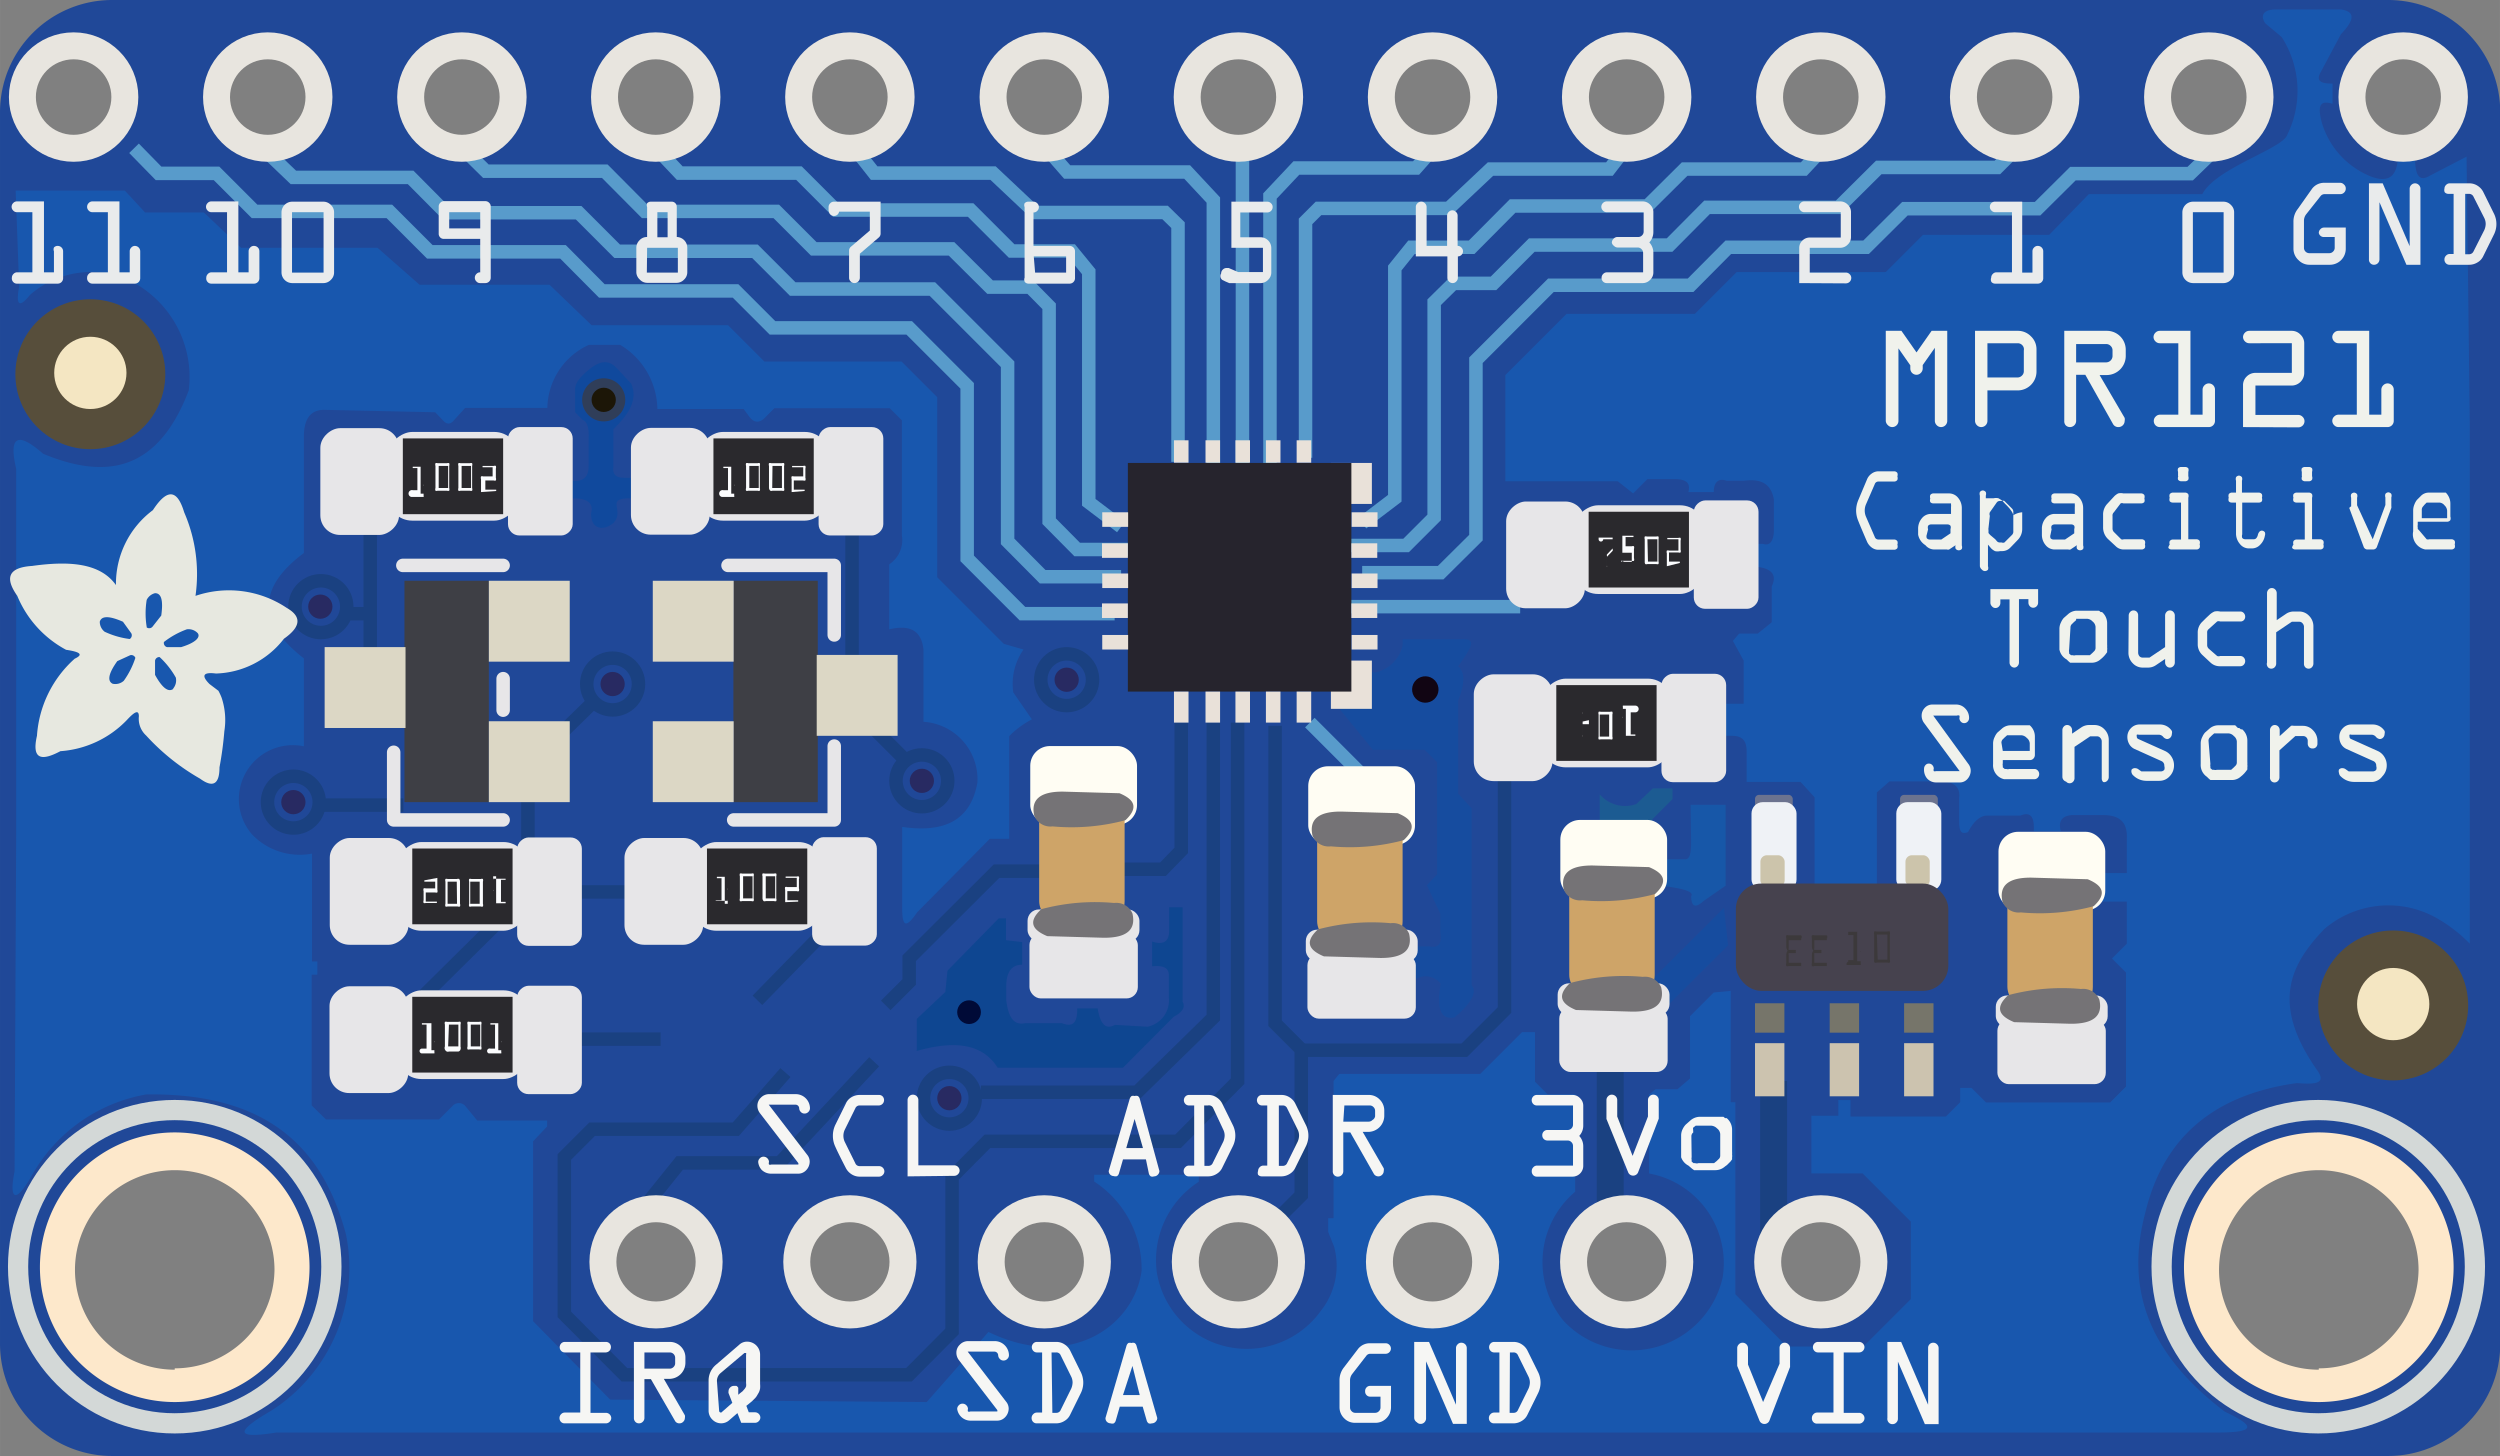 <?xml version="1.0" ?><svg height="19.05mm" viewBox="0 0 92.72 54" width="32.71mm" xmlns="http://www.w3.org/2000/svg">
  <rect x="0" y="0" width="92.72" height="54" fill="#808080" stroke="none"/>
  <title>Adafruit 12-Key Capacitive Touch Sensor Breakout - MPR121</title>
  <g data-name="Layer 13" id="Layer_13">
    <path d="M88.57,0H4.16A4.16,4.16,0,0,0,0,4.16V49.84A4.16,4.16,0,0,0,4.16,54H88.57a4.16,4.16,0,0,0,4.16-4.16V4.16A4.16,4.16,0,0,0,88.57,0ZM53.08,1.82a1.89,1.89,0,0,1,0,3.78A1.89,1.89,0,0,1,53.08,1.82ZM2.71,1.7a1.89,1.89,0,0,1,0,3.78A1.89,1.89,0,0,1,2.71,1.7ZM6.46,51.45c-5.74,0-5.73-8.9,0-8.9S12.19,51.45,6.46,51.45Zm3.5-46a1.89,1.89,0,0,1,0-3.78A1.89,1.89,0,0,1,10,5.43Zm7,.08a1.89,1.89,0,0,1,0-3.78A1.89,1.89,0,0,1,17,5.51ZM24.08,48.8a1.89,1.89,0,0,1,0-3.78A1.89,1.89,0,0,1,24.08,48.8Zm.33-43.33a1.89,1.89,0,0,1,0-3.78A1.89,1.89,0,0,1,24.42,5.47ZM31.5,48.85a1.89,1.89,0,0,1,0-3.78A1.89,1.89,0,0,1,31.5,48.85Zm0-43.46a1.89,1.89,0,0,1,0-3.78A1.89,1.89,0,0,1,31.54,5.39Zm7.08-3.82a1.89,1.89,0,0,1,0,3.78A1.89,1.89,0,0,1,38.63,1.57Zm.21,47a1.89,1.89,0,0,1,0-3.78A1.89,1.89,0,0,1,38.83,48.6Zm7.08.17a1.89,1.89,0,0,1,0-3.78A1.89,1.89,0,0,1,45.92,48.76ZM46,5.51a1.89,1.89,0,0,1,0-3.78A1.89,1.89,0,0,1,46,5.51Zm8.24,42.86a1.8,1.8,0,0,1-1.11.35,1.94,1.94,0,0,1-.56-3.79l.08,0a2,2,0,0,1,.56-.08h.13C55.41,44.82,55.7,47.56,54.24,48.37ZM60.29,1.65a1.89,1.89,0,0,1,0,3.78A1.89,1.89,0,0,1,60.29,1.65Zm.25,47.07a1.89,1.89,0,0,1,0-3.78A1.89,1.89,0,0,1,60.54,48.72Zm7-47.28a1.89,1.89,0,0,1,0,3.78A1.89,1.89,0,0,1,67.58,1.45Zm0,47.19a1.89,1.89,0,0,1,0-3.78A1.89,1.89,0,0,1,67.63,48.64ZM74.92,5.47a1.89,1.89,0,0,1,0-3.78A1.89,1.89,0,0,1,74.92,5.47Zm7-3.86a1.89,1.89,0,0,1,0,3.78A1.89,1.89,0,0,1,81.92,1.61Zm4.21,50c-5.74,0-5.73-8.9,0-8.9S91.85,51.62,86.13,51.62ZM89,5.51a1.89,1.89,0,0,1,0-3.78A1.89,1.89,0,0,1,89,5.51Z" style="fill: #204898"/>
    <path d="M20.92,18.5q1.19-.12,1,.55c0,.6.47.65.84.34.44-.5-.39-.93.7-.91h.44v-.76h-.77c-.33,0-.42-.16-.38-.44V15.92c.57-.55.92-1.1.66-1.69l-.52-.56c-.26-.29-.57-.34-1,0s-.59.58-.56.84l0,.78.27.28c.2.07.25.34.23.72v1c0,.56-.39.63-.89.48Z" style="fill: #10499d"/>
    <circle cx="22.39" cy="14.83" r="0.8" style="fill: #303e59"/>
    <polyline points="4.97 5.5 5.88 6.43 8.03 6.43 9.44 7.84 14.44 7.84 15.94 9.34 20.88 9.34 22.32 10.79 27.28 10.79 28.65 12.16 33.72 12.16 35.87 14.31 35.87 20.71 37.92 22.76 41.34 22.76" style="fill: none;stroke: #589bcb;stroke-miterlimit: 10;stroke-width: 0.5px"/>
    <polyline points="9.93 5.67 10.88 6.58 15.23 6.58 16.53 7.89 21.46 7.89 22.89 9.32 28 9.32 29.4 10.72 34.58 10.72 37.37 13.51 37.37 20.08 38.67 21.39 41.58 21.39" style="fill: none;stroke: #589bcb;stroke-miterlimit: 10;stroke-width: 0.5px"/>
    <polyline points="17.33 5.67 18.02 6.35 22.43 6.35 23.91 7.84 28.79 7.84 30.18 9.23 35.29 9.23 36.72 10.65 38.21 10.65 38.91 11.36 38.91 19.33 39.95 20.38 42.08 20.38" style="fill: none;stroke: #589bcb;stroke-miterlimit: 10;stroke-width: 0.5px"/>
    <polyline points="24.5 5.67 25.21 6.42 29.63 6.42 31 7.79 36 7.79 37.52 9.31 39.75 9.31 40.38 10.08 40.38 18.63 41.58 19.54" style="fill: none;stroke: #589bcb;stroke-miterlimit: 10;stroke-width: 0.5px"/>
    <polyline points="31.83 5.67 32.42 6.42 36.83 6.42 38.38 7.88 43.21 7.88 43.69 8.35 43.69 17.13" style="fill: none;stroke: #589bcb;stroke-miterlimit: 10;stroke-width: 0.5px"/>
    <polyline points="38.96 5.67 39.58 6.38 44.03 6.38 45 7.42 45 17.79" style="fill: none;stroke: #589bcb;stroke-miterlimit: 10;stroke-width: 0.5px"/>
    <g>
      <polyline points="82.18 5.52 81.23 6.44 76.88 6.44 75.57 7.74 70.65 7.74 69.21 9.17 64.1 9.17 62.7 10.58 57.52 10.58 54.74 13.36 54.74 19.94 53.43 21.24 50.52 21.24" style="fill: none;stroke: #589bcb;stroke-miterlimit: 10;stroke-width: 0.5px"/>
      <polyline points="74.77 5.52 74.08 6.21 69.68 6.21 68.19 7.69 63.31 7.69 61.92 9.09 56.81 9.09 55.39 10.51 53.9 10.51 53.19 11.21 53.19 19.19 52.15 20.23 50.02 20.23" style="fill: none;stroke: #589bcb;stroke-miterlimit: 10;stroke-width: 0.5px"/>
      <polyline points="67.6 5.52 66.9 6.27 62.48 6.27 61.1 7.64 56.1 7.64 54.58 9.17 52.35 9.17 51.73 9.94 51.73 18.48 50.52 19.4" style="fill: none;stroke: #589bcb;stroke-miterlimit: 10;stroke-width: 0.5px"/>
      <polyline points="60.27 5.52 59.69 6.27 55.28 6.27 53.73 7.73 48.9 7.73 48.42 8.21 48.42 16.98" style="fill: none;stroke: #589bcb;stroke-miterlimit: 10;stroke-width: 0.5px"/>
      <polyline points="53.15 5.52 52.52 6.23 48.08 6.23 47.1 7.27 47.1 17.65" style="fill: none;stroke: #589bcb;stroke-miterlimit: 10;stroke-width: 0.5px"/>
    </g>
    <line style="fill: none;stroke: #589bcb;stroke-miterlimit: 10;stroke-width: 0.5px" x1="46.08" x2="46.08" y1="5.67" y2="17.31"/>
    <line style="fill: none;stroke: #589bcb;stroke-miterlimit: 10;stroke-width: 0.5px" x1="56.38" x2="48.75" y1="22.5" y2="22.5"/>
    <path d="M91.48,5.81l-1.37.71c-.46.28-.55-.16-.54-.79l-.65-.21V6c-.07.58-.39.78-1,.54a3.1,3.1,0,0,1-1.81-2c-.19-.71,0-.81.4-.69l0-.75c-.44,0-.64-.09-.42-.46l.73-1.37c.49-.51.56-.84,0-.92h-2.4c-.47,0-.61.22-.4.52l.6.5A3.68,3.68,0,0,1,84.83,5c-.17.52-2.65,1.23-3.15,2.2H77.47L76,8.71H71.32l-1.38,1.38H64.41l-1.55,1.55H58.1l-2.27,2.27v3.94H60l.57.45.53-.53,1,0c.5,0,.59.18.52.48h.94c0-.36.17-.53.48-.42h.65c.67-.09,1,.15,1.1.69l0,1.15c0,.36-.14.6-.4.5h-.62V21c.82,0,1.19.22.94.75l0,1.33-.52.42h-.69l-.23.27.4.73v1.6h-.85l-.08,1.19h.49c.41,0,.54.2.55.55V29l2,0,.52.57v3.72h2.31v-3.9l.47-.41,1.64,0c.74-.05,1,.19.94.63v.66c0,.45,0,.72.33.59.21-.39.45-.63.75-.61h1.19c.44-.18.52.13.5.58h1c-.11-.42.09-.57.41-.6H78c.66,0,.91.31.88.88v1.27h-1v1.06h1V35l-.55.55.52.52v4.23l-.59.59h-4.6l-.54-.54h-.42v.53l-.53.53H68.63V40.8h-.45v.58h-1v2.14h1.9l1.79,1.79v2.87l-1.76,1.76H66.27L64.36,48V40.88l-.17,0V36.75l-.63.06-.88.88V40l-.47.4H61.4l-.24.19,0,2.93.26.06a3.38,3.38,0,0,1,2.47,3.8A3.46,3.46,0,0,1,58,49a3.42,3.42,0,0,1,.42-4.8V40.59H57.4l-.47-.47V38.28h-.48l-1.55,1.55H49.67l-.21.26v5.09h-.2v.51l.22.55A2.68,2.68,0,0,1,49,48.6l0,0a3.38,3.38,0,0,1-6.1-1.44,3.46,3.46,0,0,1,1.56-3.33v-.26H40.58v.25a3.88,3.88,0,0,1,1.76,3.31c-.28,2.07-2.67,3.73-5.68,2.27L34.37,52l-11.74-.09L19.77,49V42.33l.52-.55v-.22H17.7L17.24,41a.32.32,0,0,0-.44,0l-.52.52H12.09L11.56,41V36.15h.21v-.49h-.2v-4a2.45,2.45,0,0,1-2.22-.71,2,2,0,0,1,1.92-3.27l0-3.26c-1.54-1.2-1.91-2.48,0-3.91V16.2c0-.72.29-1,.75-1l4.12.09.27.28c.15.18.29.19.44,0l.4-.44H20.3a2.62,2.62,0,0,1,1.54-2.34H23a2.82,2.82,0,0,1,1.38,2.38l3.2,0,.2.27c.21.29.43.24.64,0l.3-.3H33l.45.45v.27l0,4a1.08,1.08,0,0,1-.47,1.07v2.41c.66-.15,1.18-.05,1.27.75v2.68a2.14,2.14,0,0,1,2,2.26c-.27,1.48-1.32,1.85-2.79,1.64v3c0,.77.17.72.56.16l2.69-2.72h.72l0-3.81a3.44,3.44,0,0,1,.84-.62l-.69-1a2.22,2.22,0,0,1,.38-1.59l-.73-.21-2.47-2.47V14.73l-1.32-1.32H28.35L27,12.06H21.94l-1.56-1.5H15.56L14,9.19H8.94L7.56,7.88H5.38l-.75-.81H.83l-.25,0,.13,3.56c-.13.69,0,.81.4.31a3.43,3.43,0,0,1,3.69-.54A4,4,0,0,1,7,14.48c-1.16,3.05-3.11,3.3-5.4,2.35-.9-.79-1.3-.72-1,.56V30.92L.54,43.44c-.2,1,0,1.25.6.23a6.06,6.06,0,0,1,4.29-3.08c4.57-.06,6.57,2.06,7.4,5.19a6.27,6.27,0,0,1-2.77,6.54c-1.22.71-1.48,1.08.19.81h72c1.47,0,1.36-.26.27-.77C80,50.45,78.73,48.13,79.56,45c.69-2.92,2.67-4.42,5.63-4.83.72.06,1.05,0,.79-.42-1.82-2.55-1-4,.21-5.28A3.65,3.65,0,0,1,90.28,34a5.43,5.43,0,0,1,1.32,1V15.73ZM52.83,48.68a1.89,1.89,0,0,1,0-3.78A1.89,1.89,0,0,1,52.83,48.68Z" style="fill: #1857ae"/>
    <path d="M37.91,34.94v.84q-.6,0-.59.84v.48c.07.56.24.94.69.85h1.38c.45.18.57-.09.56-.55h.76c.09.56.29.81.64.61l1.21.07A1,1,0,0,0,43.35,37v-.83c0-.29-.23-.37-.62-.33v-.92c.36.12.61.05.63-.35v-.92h.5v3.5c.11.2,0,.39-.33.56L41.65,39.6H37c-.5-.8-1.43-1.07-3-.62V37.79l1.06-1,.08-.79,1.9-1.94h.27v.81Z" style="fill: #0e4691"/>
    <circle cx="35.94" cy="37.54" r="0.44" style="fill: #000a37"/>
    <path d="M49.56,24.81l1.46.13a1.33,1.33,0,0,0,1-1v-.23h2.29c.5,0,.16.44-.23,1,.25.22.26.63,0,1.27v3.46l.5.54v6.56c.21.25,0,.66-.63,1.19-.54.12-.67-.37-.52-1.25a.71.71,0,0,0-.92-.17L52.4,35.1H53c.33.07.49-.07.42-.52l0-.69-.5-1.06.38-.4V28.27l-.46-.46H50.92l-1.35-1.65Z" style="fill: #164c9f"/>
    <circle cx="52.86" cy="25.57" r="0.49" style="fill: #110513" transform="translate(-3.35 42.55) rotate(-42.62)"/>
    <polygon points="63.94 33.67 61.3 36.3 61.3 37.84 64.09 35.06 63.94 33.67" style="fill: #164c9f"/>
    <path d="M59.33,29.46V31h1.85l.11-.62.74-.74v-.4H61.3l-.61.58A1.24,1.24,0,0,1,59.33,29.46Z" style="fill: #1c5b92"/>
    <path d="M62.7,29.85H64v3l-.81.56c-.28.26-.46.26-.47-.17.13-.17-.3-.28-.95-.37v-1h.73c.18,0,.22-.23.22-.65Z" style="fill: #1757a8"/>
    <polyline points="29.13 39.78 27.29 41.88 21.96 41.88 20.93 42.91 20.93 48.75 23.16 50.99 33.71 50.99 35.31 49.38 35.31 43.65 36.62 42.33 43.69 42.33 45.9 40.1 45.9 26.8" style="fill: none;stroke: #1a4181;stroke-miterlimit: 10;stroke-width: 0.5px"/>
    <polyline points="47.29 26.92 47.29 37.95 48.26 38.92 48.26 44.33 47.24 45.35" style="fill: none;stroke: #1a4181;stroke-miterlimit: 10;stroke-width: 0.5px"/>
    <line style="fill: none;stroke: #589bcb;stroke-miterlimit: 10;stroke-width: 0.5px" x1="48.58" x2="50.65" y1="26.8" y2="28.87"/>
    <polyline points="48.26 38.95 54.31 38.95 55.8 37.46 55.8 28.66" style="fill: none;stroke: #1a4181;stroke-miterlimit: 10;stroke-width: 0.5px"/>
    <polyline points="45 26.8 45 37.74 42.17 40.51 36.38 40.51" style="fill: none;stroke: #1a4181;stroke-miterlimit: 10;stroke-width: 0.5px"/>
    <circle cx="35.21" cy="40.73" r="0.96" style="fill: none;stroke: #1a4181;stroke-miterlimit: 10;stroke-width: 0.5px"/>
    <circle cx="35.21" cy="40.73" r="0.45" style="fill: #282a62"/>
    <circle cx="22.72" cy="25.37" r="0.96" style="fill: none;stroke: #1a4181;stroke-miterlimit: 10;stroke-width: 0.5px"/>
    <circle cx="22.72" cy="25.37" r="0.45" style="fill: #282a62"/>
    <circle cx="34.19" cy="28.96" r="0.96" style="fill: none;stroke: #1a4181;stroke-miterlimit: 10;stroke-width: 0.5px"/>
    <circle cx="34.19" cy="28.96" r="0.45" style="fill: #282a62"/>
    <circle cx="39.56" cy="25.21" r="0.96" style="fill: none;stroke: #1a4181;stroke-miterlimit: 10;stroke-width: 0.5px"/>
    <circle cx="39.56" cy="25.21" r="0.45" style="fill: #282a62"/>
    <circle cx="11.9" cy="22.5" r="0.96" style="fill: none;stroke: #1a4181;stroke-miterlimit: 10;stroke-width: 0.5px"/>
    <circle cx="11.88" cy="22.5" r="0.45" style="fill: #282a62"/>
    <circle cx="10.88" cy="29.75" r="0.96" style="fill: none;stroke: #1a4181;stroke-miterlimit: 10;stroke-width: 0.5px"/>
    <circle cx="10.88" cy="29.75" r="0.45" style="fill: #282a62"/>
    <polyline points="23.77 44.92 25.21 43.13 28.92 43.13 32.42 39.38" style="fill: none;stroke: #1a4181;stroke-miterlimit: 10;stroke-width: 0.5px"/>
    <line style="fill: none;stroke: #1a4181;stroke-miterlimit: 10;stroke-width: 0.5px" x1="20.93" x2="24.5" y1="38.54" y2="38.54"/>
    <line style="fill: none;stroke: #1a4181;stroke-miterlimit: 10;stroke-width: 0.5px" x1="15.54" x2="18.42" y1="37.1" y2="34.25"/>
    <line style="fill: none;stroke: #1a4181;stroke-miterlimit: 10;stroke-width: 0.5px" x1="28.09" x2="30.63" y1="37.1" y2="34.5"/>
    <line style="fill: none;stroke: #1a4181;stroke-miterlimit: 10;stroke-width: 0.5px" x1="20.93" x2="24.5" y1="33.08" y2="33.08"/>
    <line style="fill: none;stroke: #1a4181;stroke-miterlimit: 10;stroke-width: 0.5px" x1="19.58" x2="19.58" y1="31.21" y2="29.19"/>
    <line style="fill: none;stroke: #1a4181;stroke-miterlimit: 10;stroke-width: 0.5px" x1="20.63" x2="22" y1="27.38" y2="26.04"/>
    <line style="fill: none;stroke: #1a4181;stroke-miterlimit: 10;stroke-width: 0.5px" x1="11.83" x2="14.96" y1="29.86" y2="29.86"/>
    <polyline points="13.73 19.54 13.73 22.76 13.73 24.6" style="fill: none;stroke: #1a4181;stroke-miterlimit: 10;stroke-width: 0.5px"/>
    <line style="fill: none;stroke: #1a4181;stroke-miterlimit: 10;stroke-width: 0.5px" x1="12.86" x2="13.73" y1="22.76" y2="22.76"/>
    <line style="fill: none;stroke: #1a4181;stroke-miterlimit: 10;stroke-width: 0.5px" x1="31.6" x2="31.6" y1="19.65" y2="24.41"/>
    <line style="fill: none;stroke: #1a4181;stroke-miterlimit: 10;stroke-width: 0.5px" x1="32.31" x2="33.59" y1="26.92" y2="28.2"/>
    <polyline points="32.85 37.29 33.72 36.42 33.72 35.54 36.96 32.31 38.97 32.31" style="fill: none;stroke: #1a4181;stroke-miterlimit: 10;stroke-width: 0.5px"/>
    <polyline points="43.81 26.8 43.81 31.54 43.13 32.24 41.6 32.24" style="fill: none;stroke: #1a4181;stroke-miterlimit: 10;stroke-width: 0.5px"/>
    <line style="fill: none;stroke: #1a4181;stroke-miterlimit: 10" x1="65.78" x2="65.78" y1="40.09" y2="45.78"/>
    <line style="fill: none;stroke: #1a4181;stroke-miterlimit: 10" x1="59.72" x2="59.72" y1="39.14" y2="44.83"/>
    <circle cx="22.39" cy="14.83" r="0.45" style="fill: #1c1607"/>
    <line style="fill: none;stroke: #e7e6e8;stroke-linecap: round;stroke-linejoin: round;stroke-width: 0.5px" x1="18.66" x2="18.66" y1="25.17" y2="26.34"/>
    <polyline points="14.6 27.9 14.6 30.41 18.66 30.41" style="fill: none;stroke: #e7e6e8;stroke-linecap: round;stroke-linejoin: round;stroke-width: 0.5px"/>
    <g>
      <path d="M6.48,42a5,5,0,1,0,5,5A5,5,0,0,0,6.48,42Zm0,8.8a3.7,3.7,0,1,1,3.7-3.7A3.7,3.7,0,0,1,6.48,50.75Z" style="fill: #fde8cb"/>
      <circle cx="6.48" cy="46.98" r="5.81" style="fill: none;stroke: #d3d8d7;stroke-miterlimit: 10;stroke-width: 0.75px"/>
    </g>
    <g>
      <path d="M86,42a5,5,0,1,0,5,5A5,5,0,0,0,86,42Zm0,8.8a3.7,3.7,0,1,1,3.7-3.7A3.7,3.7,0,0,1,86,50.75Z" style="fill: #fde8cb"/>
      <circle cx="85.98" cy="46.98" r="5.81" style="fill: none;stroke: #d3d8d7;stroke-miterlimit: 10;stroke-width: 0.75px"/>
    </g>
    <g>
      <circle cx="3.35" cy="13.88" r="2.78" style="fill: #574e3b"/>
      <circle cx="3.35" cy="13.83" r="1.34" style="fill: #f4e6c2"/>
    </g>
    <g>
      <circle cx="88.76" cy="37.29" r="2.78" style="fill: #574e3b"/>
      <circle cx="88.76" cy="37.24" r="1.34" style="fill: #f4e6c2"/>
    </g>
    <g>
      <rect height="2.4" rx="0.42" ry="0.42" style="fill: #e7e6e8" width="4.02" x="38.18" y="34.63"/>
      <rect height="1.19" rx="0.42" ry="0.42" style="fill: #e7e6e8" width="4.15" x="38.11" y="33.73"/>
      <rect height="2.92" rx="0.73" ry="0.73" style="fill: #fffdf3" width="3.96" x="38.21" y="27.67"/>
      <rect height="4.88" rx="0.92" ry="0.92" style="fill: #cea468" width="3.17" x="38.54" y="29.46"/>
      <path d="M38.36,30.26q-.21-.91,1.07-.9l2.09.06c.55.23.72.53.22,1a7.71,7.71,0,0,1-2.7.23A.65.65,0,0,1,38.36,30.26Z" style="fill: #757376"/>
      <path d="M42,33.88q.21.91-1.07.9l-2.09-.06c-.55-.23-.73-.53-.22-1a7.72,7.72,0,0,1,2.7-.23A.65.65,0,0,1,42,33.88Z" style="fill: #757376"/>
    </g>
    <g>
      <rect height="2.4" rx="0.42" ry="0.42" style="fill: #e7e6e8" width="4.02" x="48.49" y="35.38"/>
      <rect height="1.19" rx="0.42" ry="0.42" style="fill: #e7e6e8" width="4.15" x="48.43" y="34.48"/>
      <rect height="2.92" rx="0.73" ry="0.73" style="fill: #fffdf3" width="3.96" x="48.52" y="28.42"/>
      <rect height="4.88" rx="0.92" ry="0.92" style="fill: #cea468" width="3.17" x="48.85" y="30.21"/>
      <path d="M48.68,31q-.21-.91,1.07-.9l2.09.06c.55.23.72.53.22,1a7.71,7.71,0,0,1-2.7.23A.65.65,0,0,1,48.68,31Z" style="fill: #757376"/>
      <path d="M52.26,34.63q.21.91-1.07.9l-2.09-.06c-.55-.23-.73-.53-.22-1a7.72,7.72,0,0,1,2.7-.23A.65.65,0,0,1,52.26,34.63Z" style="fill: #757376"/>
    </g>
    <g>
      <rect height="2.4" rx="0.42" ry="0.42" style="fill: #e7e6e8" width="4.02" x="57.83" y="37.36"/>
      <rect height="1.19" rx="0.42" ry="0.42" style="fill: #e7e6e8" width="4.15" x="57.77" y="36.47"/>
      <rect height="2.92" rx="0.73" ry="0.73" style="fill: #fffdf3" width="3.96" x="57.87" y="30.41"/>
      <rect height="4.88" rx="0.92" ry="0.92" style="fill: #cea468" width="3.17" x="58.2" y="32.2"/>
      <path d="M58,33q-.21-.91,1.07-.9l2.09.06c.55.23.73.53.22,1a7.71,7.71,0,0,1-2.7.23A.65.65,0,0,1,58,33Z" style="fill: #757376"/>
      <path d="M61.61,36.62q.21.91-1.07.9l-2.09-.06c-.55-.23-.72-.53-.22-1a7.71,7.71,0,0,1,2.7-.23A.65.65,0,0,1,61.61,36.62Z" style="fill: #757376"/>
    </g>
    <g>
      <rect height="2.4" rx="0.42" ry="0.42" style="fill: #e7e6e8" width="4.02" x="74.08" y="37.81"/>
      <rect height="1.19" rx="0.42" ry="0.42" style="fill: #e7e6e8" width="4.15" x="74.02" y="36.92"/>
      <rect height="2.92" rx="0.73" ry="0.73" style="fill: #fffdf3" width="3.96" x="74.12" y="30.85"/>
      <rect height="4.88" rx="0.92" ry="0.92" style="fill: #cea468" width="3.17" x="74.45" y="32.64"/>
      <path d="M74.27,33.45q-.21-.91,1.07-.9l2.09.06c.55.23.73.53.22,1a7.72,7.72,0,0,1-2.7.23A.65.65,0,0,1,74.27,33.45Z" style="fill: #757376"/>
      <path d="M77.86,37.07q.21.91-1.07.9l-2.09-.06c-.55-.23-.73-.53-.22-1a7.71,7.71,0,0,1,2.7-.23A.65.65,0,0,1,77.86,37.07Z" style="fill: #757376"/>
    </g>
    <g>
      <rect height="2.4" rx="0.42" ry="0.42" style="fill: #e7e6e8" transform="translate(43.45 84.59) rotate(-90)" width="4.02" x="62.01" y="19.37"/>
      <rect height="2.92" rx="0.73" ry="0.73" style="fill: #e7e6e8" transform="translate(36.75 77.9) rotate(-90)" width="3.96" x="55.34" y="19.11"/>
      <rect height="4.88" rx="0.92" ry="0.92" style="fill: #e7e6e8" transform="translate(40.4 81.17) rotate(-90)" width="3.29" x="59.14" y="17.95"/>
    </g>
    <rect height="2.81" style="fill: #2a292d" width="3.72" x="58.92" y="18.98"/>
    <g>
      <rect height="2.4" rx="0.42" ry="0.42" style="fill: #e7e6e8" transform="translate(-1.74 64.38) rotate(-90)" width="4.02" x="29.31" y="31.86"/>
      <rect height="2.92" rx="0.73" ry="0.73" style="fill: #e7e6e8" transform="translate(-8.44 57.69) rotate(-90)" width="3.96" x="22.65" y="31.6"/>
      <rect height="4.88" rx="0.92" ry="0.92" style="fill: #e7e6e8" transform="translate(-4.79 60.96) rotate(-90)" width="3.29" x="26.44" y="30.44"/>
    </g>
    <rect height="2.81" style="fill: #2a292d" width="3.72" x="26.22" y="31.47"/>
    <g>
      <rect height="2.4" rx="0.42" ry="0.42" style="fill: #e7e6e8" transform="translate(-12.68 53.45) rotate(-90)" width="4.02" x="18.37" y="31.86"/>
      <rect height="2.92" rx="0.73" ry="0.73" style="fill: #e7e6e8" transform="translate(-19.37 46.75) rotate(-90)" width="3.96" x="11.71" y="31.6"/>
      <rect height="4.88" rx="0.92" ry="0.92" style="fill: #e7e6e8" transform="translate(-15.73 50.02) rotate(-90)" width="3.29" x="15.5" y="30.44"/>
    </g>
    <rect height="2.81" style="fill: #2a292d" width="3.72" x="15.29" y="31.47"/>
    <g>
      <rect height="2.4" rx="0.42" ry="0.42" style="fill: #e7e6e8" transform="translate(-18.18 58.95) rotate(-90)" width="4.02" x="18.37" y="37.36"/>
      <rect height="2.92" rx="0.73" ry="0.73" style="fill: #e7e6e8" transform="translate(-24.88 52.25) rotate(-90)" width="3.96" x="11.71" y="37.1"/>
      <rect height="4.88" rx="0.92" ry="0.92" style="fill: #e7e6e8" transform="translate(-21.23 55.52) rotate(-90)" width="3.29" x="15.5" y="35.94"/>
    </g>
    <rect height="2.81" style="fill: #2a292d" width="3.72" x="15.29" y="36.97"/>
    <g>
      <rect height="2.4" rx="0.42" ry="0.42" style="fill: #e7e6e8" transform="translate(13.71 49.41) rotate(-90)" width="4.02" x="29.55" y="16.65"/>
      <rect height="2.92" rx="0.73" ry="0.73" style="fill: #e7e6e8" transform="translate(7.01 42.72) rotate(-90)" width="3.96" x="22.89" y="16.39"/>
      <rect height="4.88" rx="0.92" ry="0.92" style="fill: #e7e6e8" transform="translate(10.66 45.99) rotate(-90)" width="3.29" x="26.68" y="15.23"/>
    </g>
    <rect height="2.81" style="fill: #2a292d" width="3.72" x="26.46" y="16.26"/>
    <g>
      <rect height="2.4" rx="0.42" ry="0.42" style="fill: #e7e6e8" transform="translate(2.19 37.89) rotate(-90)" width="4.02" x="18.03" y="16.65"/>
      <rect height="2.92" rx="0.73" ry="0.73" style="fill: #e7e6e8" transform="translate(-4.51 31.2) rotate(-90)" width="3.96" x="11.36" y="16.39"/>
      <rect height="4.88" rx="0.92" ry="0.92" style="fill: #e7e6e8" transform="translate(-0.86 34.47) rotate(-90)" width="3.29" x="15.16" y="15.23"/>
    </g>
    <rect height="2.81" style="fill: #2a292d" width="3.72" x="14.94" y="16.26"/>
    <g>
      <rect height="2.4" rx="0.42" ry="0.42" style="fill: #e7e6e8" transform="translate(35.82 89.82) rotate(-90)" width="4.02" x="60.81" y="25.8"/>
      <rect height="2.92" rx="0.73" ry="0.73" style="fill: #e7e6e8" transform="translate(29.12 83.12) rotate(-90)" width="3.96" x="54.15" y="25.54"/>
      <rect height="4.88" rx="0.92" ry="0.92" style="fill: #e7e6e8" transform="translate(32.77 86.4) rotate(-90)" width="3.29" x="57.94" y="24.38"/>
    </g>
    <rect height="2.81" style="fill: #2a292d" width="3.72" x="57.72" y="25.41"/>
    <path d="M10.64,22.55a3.85,3.85,0,0,0-3.39-.45A5.75,5.75,0,0,0,6.83,19c-.22-.73-.56-1-1.16-.08A3.41,3.41,0,0,0,4.3,21.7c-.59-.83-1.75-.9-3.11-.71-.92.06-1,.47-.55,1.11a4,4,0,0,0,1.81,2c.46.07.69.16.32.33a4.21,4.21,0,0,0-1.4,2.86c-.21.92.21.92.87.57A3.78,3.78,0,0,0,4.7,26.71c.25-.27.45-.43.45-.14a.84.84,0,0,0,.27.71,8.21,8.21,0,0,0,2,1.6c.49.36.72.19.72-.42a13,13,0,0,0,.18-1.34,2.63,2.63,0,0,0-.1-1.24,2.07,2.07,0,0,0-.12-.26l-.33-.25c-.32-.32-.23-.45.24-.39a3.3,3.3,0,0,0,2.52-1.29C11.2,23.22,11.16,22.85,10.64,22.55Zm-6.94.51c.06-.22.34-.23.86,0l.31.43a.16.16,0,0,1-.06.21,3.11,3.11,0,0,1-.93-.27A.47.47,0,0,1,3.7,23.06Zm.89,2.19a.47.47,0,0,1-.41.11c-.21-.1-.16-.38.17-.84l.48-.22a.16.16,0,0,1,.19.1A3.11,3.11,0,0,1,4.59,25.25Zm.85-2a3.11,3.11,0,0,1,0-1A.47.47,0,0,1,5.75,22c.23,0,.31.26.23.83l-.33.42A.16.16,0,0,1,5.44,23.27Zm1,2.29c-.18.15-.41,0-.69-.51v-.53a.16.16,0,0,1,.17-.13,3.11,3.11,0,0,1,.6.76A.47.47,0,0,1,6.41,25.55ZM6.72,24,6.19,24a.16.16,0,0,1-.11-.19,3.11,3.11,0,0,1,.85-.47.47.47,0,0,1,.4.14C7.45,23.63,7.25,23.84,6.72,24Z" style="fill: #e7e8e0"/>
    <g>
      <rect height="8.21" style="fill: #3e3f45" width="3.13" x="15" y="21.54"/>
      <rect height="3" style="fill: #dcd7c5" width="3" x="12.04" y="24"/>
      <rect height="3" style="fill: #dcd7c5" width="3" x="18.13" y="21.54"/>
      <rect height="3" style="fill: #dcd7c5" width="3" x="18.13" y="26.75"/>
    </g>
    <g>
      <rect height="8.21" style="fill: #3e3f45" transform="translate(57.54 51.29) rotate(180)" width="3.13" x="27.21" y="21.54"/>
      <rect height="3" style="fill: #dcd7c5" transform="translate(63.58 51.58) rotate(180)" width="3" x="30.29" y="24.29"/>
      <rect height="3" style="fill: #dcd7c5" transform="translate(51.42 56.5) rotate(180)" width="3" x="24.21" y="26.75"/>
      <rect height="3" style="fill: #dcd7c5" transform="translate(51.42 46.08) rotate(180)" width="3" x="24.21" y="21.54"/>
    </g>
    <g>
      <path d="M.44,10.3a.19.19,0,0,1,.06-.14.18.18,0,0,1,.14-.06H1.2V7.87H.63a.18.18,0,0,1-.14-.06.19.19,0,0,1-.06-.14.19.19,0,0,1,.06-.14.18.18,0,0,1,.14-.06h1v2.63H2V9.32A.19.19,0,0,1,2,9.18a.18.18,0,0,1,.14-.06.2.2,0,0,1,.2.2v1a.2.2,0,0,1-.2.2H.63a.18.18,0,0,1-.14-.06A.19.19,0,0,1,.44,10.3Z" style="fill: #e9ebec"/>
      <path d="M3.23,10.3a.19.19,0,0,1,.06-.14.18.18,0,0,1,.14-.06H4V7.87H3.43a.18.18,0,0,1-.14-.06.19.19,0,0,1-.06-.14.19.19,0,0,1,.06-.14.18.18,0,0,1,.14-.06h1v2.63h.38V9.32a.19.19,0,0,1,.06-.14A.18.18,0,0,1,5,9.12a.2.2,0,0,1,.2.2v1a.2.2,0,0,1-.2.2H3.43a.18.18,0,0,1-.14-.06A.19.19,0,0,1,3.23,10.3Z" style="fill: #e9ebec"/>
    </g>
    <g>
      <path d="M7.65,10.3a.19.19,0,0,1,.06-.14.18.18,0,0,1,.14-.06h.57V7.87H7.84a.18.18,0,0,1-.14-.06.19.19,0,0,1-.06-.14.19.19,0,0,1,.06-.14.18.18,0,0,1,.14-.06h1v2.63h.38V9.32a.19.19,0,0,1,.06-.14.18.18,0,0,1,.14-.06.2.2,0,0,1,.2.2v1a.2.2,0,0,1-.2.2H7.84a.18.18,0,0,1-.14-.06A.19.19,0,0,1,7.65,10.3Z" style="fill: #e9ebec"/>
      <path d="M10.44,10.11V7.87a.4.4,0,0,1,.39-.39H12a.38.38,0,0,1,.27.12.37.37,0,0,1,.12.27v2.24a.37.37,0,0,1-.12.27.38.38,0,0,1-.27.12H10.83a.4.4,0,0,1-.39-.39Zm.39,0H12V7.87H10.83Z" style="fill: #e9ebec"/>
    </g>
    <path d="M16.27,8.66v-1a.19.19,0,0,1,.06-.14.18.18,0,0,1,.14-.06H18a.19.19,0,0,1,.14.06.18.18,0,0,1,.06.14V10.3a.2.2,0,0,1-.2.2h-.19a.18.18,0,0,1-.14-.06.19.19,0,0,1-.06-.14.19.19,0,0,1,.06-.14.18.18,0,0,1,.14-.06V8.86H16.46a.18.18,0,0,1-.14-.06A.19.19,0,0,1,16.27,8.66Zm.39-.19h1.15v-.6H16.66Z" style="fill: #e9ebec"/>
    <path d="M23.6,10.11V9.19a.38.38,0,0,1,.11-.27A.37.37,0,0,1,24,8.79V7.68A.19.19,0,0,1,24,7.54a.18.18,0,0,1,.14-.06h.77a.18.18,0,0,1,.14.06.19.19,0,0,1,.05.14V8.79a.4.4,0,0,1,.39.39v.92a.37.37,0,0,1-.12.27.38.38,0,0,1-.27.12H24a.37.37,0,0,1-.27-.12A.38.38,0,0,1,23.6,10.11Zm.39,0h1.15V9.19H24Zm.39-1.31h.38V7.87h-.38Z" style="fill: #e9ebec"/>
    <path d="M30.73,7.84V7.68a.19.19,0,0,1,.06-.14.18.18,0,0,1,.14-.06h1.73V8.66a.19.19,0,0,1-.07.15l-.7.6v.89a.19.19,0,0,1-.06.14.19.19,0,0,1-.14.06.19.19,0,0,1-.14-.06.19.19,0,0,1-.06-.14v-1a.19.19,0,0,1,.07-.15l.7-.6v-.7H31.12a.19.19,0,0,1-.19.16.19.19,0,0,1-.19-.19Z" style="fill: #e9ebec"/>
    <path d="M38,10.3V7.68A.19.19,0,0,1,38,7.54a.18.18,0,0,1,.14-.06h.19a.19.19,0,0,1,.14.06.19.19,0,0,1,.06.14.19.19,0,0,1-.06.14.18.18,0,0,1-.14.06V9.12h1.34a.2.2,0,0,1,.2.2v1a.2.2,0,0,1-.2.2H38.15a.18.18,0,0,1-.14-.06A.19.19,0,0,1,38,10.3Zm.39-.19h1.15v-.6H38.34Z" style="fill: #e9ebec"/>
    <path d="M45.29,10.14a.19.19,0,0,1,.06-.14.19.19,0,0,1,.14-.06l.08,0,.35.15h.92V9.19H45.67V7.48H47a.19.19,0,0,1,.14.06.18.18,0,0,1,.06.14.2.2,0,0,1-.2.2h-1v.92h.76a.4.4,0,0,1,.39.39v.92a.37.37,0,0,1-.12.27.38.38,0,0,1-.27.12h-.88l-.16,0-.13,0-.14-.06-.12-.06A.18.18,0,0,1,45.29,10.14Z" style="fill: #e9ebec"/>
    <path d="M52.51,9.51V7.68a.18.18,0,0,1,.06-.14.19.19,0,0,1,.14-.06.18.18,0,0,1,.14.06.19.19,0,0,1,.06.14V9.12h.76V8a.19.19,0,0,1,.06-.14.2.2,0,0,1,.14-.06.19.19,0,0,1,.13.06.18.18,0,0,1,.06.14V9.12a.18.18,0,0,1,.14.06.19.19,0,0,1,.06.14.19.19,0,0,1-.19.19v.79a.19.19,0,0,1-.06.14.18.18,0,0,1-.13.06.2.2,0,0,1-.2-.2V9.51Z" style="fill: #e9ebec"/>
    <path d="M59.4,10.3a.19.19,0,0,1,.06-.14.19.19,0,0,1,.14-.06h1.34V9.38a.19.19,0,0,0-.06-.14.19.19,0,0,0-.14-.06H60a.19.19,0,0,1-.14-.06A.19.19,0,0,1,59.78,9a.2.2,0,0,1,.06-.14A.19.19,0,0,1,60,8.79h.76a.19.19,0,0,0,.14-.06.19.19,0,0,0,.06-.14V7.87H59.59a.18.18,0,0,1-.14-.06.19.19,0,0,1-.06-.14.19.19,0,0,1,.06-.14.19.19,0,0,1,.14-.06h1.34a.38.38,0,0,1,.27.12.37.37,0,0,1,.12.27V8.6a.56.56,0,0,1-.15.39.56.56,0,0,1,.15.39v.73a.37.37,0,0,1-.12.27.38.38,0,0,1-.27.12H59.59a.19.19,0,0,1-.14-.06A.19.19,0,0,1,59.4,10.3Z" style="fill: #e9ebec"/>
    <path d="M66.73,10.5V9.19a.37.37,0,0,1,.12-.27.38.38,0,0,1,.27-.11h1.15V7.87H66.92a.18.18,0,0,1-.14-.06.19.19,0,0,1-.06-.14.19.19,0,0,1,.06-.14.18.18,0,0,1,.14-.06h1.34a.38.38,0,0,1,.27.12.37.37,0,0,1,.12.27V8.8a.37.37,0,0,1-.12.27.38.38,0,0,1-.27.12H67.12v.92h1.34a.19.19,0,0,1,.14.06.18.18,0,0,1,.06.14.2.2,0,0,1-.2.2Z" style="fill: #e9ebec"/>
    <path d="M73.85,10.3a.19.19,0,0,1,.06-.14.18.18,0,0,1,.14-.06h.57V7.87H74a.18.18,0,0,1-.14-.06.19.19,0,0,1-.06-.14.19.19,0,0,1,.06-.14A.18.18,0,0,1,74,7.48h1v2.63h.38V9.32a.19.19,0,0,1,.06-.14.18.18,0,0,1,.14-.06.2.2,0,0,1,.2.2v1a.2.2,0,0,1-.2.2H74a.18.18,0,0,1-.14-.06A.19.19,0,0,1,73.85,10.3Z" style="fill: #e9ebec"/>
    <path d="M80.94,10.11V7.87a.4.4,0,0,1,.39-.39h1.14a.38.38,0,0,1,.27.12.37.37,0,0,1,.12.27v2.24a.37.37,0,0,1-.12.27.38.38,0,0,1-.27.12H81.33a.4.4,0,0,1-.39-.39Zm.39,0h1.14V7.87H81.33Z" style="fill: #e9ebec"/>
    <g>
      <path d="M85.06,9.23v-1a.75.75,0,0,1,.16-.48L85.75,7a.56.56,0,0,1,.46-.22h.58a.19.19,0,0,1,.14.06A.19.19,0,0,1,87,7a.19.19,0,0,1-.06.14.19.19,0,0,1-.14.06h-.58a.19.19,0,0,0-.16.08l-.53.67a.39.39,0,0,0-.08.24v1a.2.2,0,0,0,.19.2h.75a.19.19,0,0,0,.14-.06.19.19,0,0,0,.06-.14v-.4h-.38A.19.19,0,0,1,86,8.64a.19.19,0,0,1,.06-.14.18.18,0,0,1,.14-.06H87v.79a.59.59,0,0,1-.59.59h-.75a.56.56,0,0,1-.41-.17A.57.57,0,0,1,85.06,9.23Z" style="fill: #e9ebec"/>
      <path d="M87.86,9.62V6.8h.51l1,2.33V7a.19.19,0,0,1,.06-.14.19.19,0,0,1,.14-.06.19.19,0,0,1,.14.06.19.19,0,0,1,.06.14V9.82h-.52l-1-2.32V9.62a.2.2,0,0,1-.2.2.18.18,0,0,1-.14-.06A.19.19,0,0,1,87.86,9.62Z" style="fill: #e9ebec"/>
      <path d="M90.66,9.62a.19.19,0,0,1,.06-.14.18.18,0,0,1,.14-.06H91V7.19h-.19a.18.18,0,0,1-.14-.06A.19.19,0,0,1,90.66,7a.19.19,0,0,1,.06-.14.18.18,0,0,1,.14-.06h.72a.55.55,0,0,1,.31.09.58.58,0,0,1,.21.23l.39.79a.87.87,0,0,1,0,.8l-.39.79a.52.52,0,0,1-.21.23.59.59,0,0,1-.32.09h-.72a.18.18,0,0,1-.14-.06A.19.19,0,0,1,90.66,9.62Zm.77-.19h.14a.18.18,0,0,0,.17-.11l.4-.79a.61.61,0,0,0,.05-.22.5.5,0,0,0-.05-.22l-.4-.79a.18.18,0,0,0-.17-.11h-.14Z" style="fill: #e9ebec"/>
    </g>
    <g>
      <path d="M69.94,15.61V12.27h.58l.56.8.56-.8h.58v3.34a.23.23,0,0,1-.23.23.22.22,0,0,1-.16-.07.23.23,0,0,1-.07-.17V12.9l-.45.64v.12a.23.23,0,0,1-.07.17.22.22,0,0,1-.16.07.23.23,0,0,1-.23-.23v-.12l-.44-.63v2.69a.23.23,0,0,1-.23.23.22.22,0,0,1-.16-.07A.23.23,0,0,1,69.94,15.61Z" style="fill: #f0f2ec"/>
      <path d="M73.25,15.61V12.27h1.58a.67.67,0,0,1,.49.2.66.66,0,0,1,.21.49v.82a.7.7,0,0,1-.7.7H73.71v1.13a.23.23,0,0,1-.23.23.22.22,0,0,1-.16-.07A.23.23,0,0,1,73.25,15.61ZM73.71,14h1.12a.23.23,0,0,0,.16-.07.22.22,0,0,0,.07-.17V13A.22.22,0,0,0,75,12.8a.23.23,0,0,0-.16-.07H73.71Z" style="fill: #f0f2ec"/>
      <path d="M76.56,15.61V12.27h1.58a.7.7,0,0,1,.7.7v.24a.71.71,0,0,1-.7.7h-.27l.93,1.59a.27.27,0,0,1,0,.11.23.23,0,0,1-.23.23.22.22,0,0,1-.2-.11L77.34,13.9H77v1.71a.23.23,0,0,1-.23.23.22.22,0,0,1-.16-.07A.23.23,0,0,1,76.56,15.61ZM77,13.44h1.12a.24.24,0,0,0,.23-.23V13a.22.22,0,0,0-.07-.17.23.23,0,0,0-.16-.07H77Z" style="fill: #f0f2ec"/>
      <path d="M79.88,15.61a.22.22,0,0,1,.07-.16.22.22,0,0,1,.16-.07h.68V12.73H80.1a.22.22,0,0,1-.16-.07.23.23,0,0,1-.07-.16.23.23,0,0,1,.07-.16.22.22,0,0,1,.16-.07h1.14v3.11h.45v-.93a.23.23,0,0,1,.07-.16.22.22,0,0,1,.16-.07.23.23,0,0,1,.23.23v1.16a.23.23,0,0,1-.23.23H80.1a.22.22,0,0,1-.16-.07A.23.23,0,0,1,79.88,15.61Z" style="fill: #f0f2ec"/>
      <path d="M83.19,15.84V14.28a.44.44,0,0,1,.14-.32.45.45,0,0,1,.33-.13H85v-1.1H83.42a.22.22,0,0,1-.16-.07.23.23,0,0,1-.07-.16.23.23,0,0,1,.07-.16.22.22,0,0,1,.16-.07H85a.44.44,0,0,1,.32.14.44.44,0,0,1,.14.33v1.1a.47.47,0,0,1-.46.46H83.65v1.09h1.58a.22.22,0,0,1,.17.07.22.22,0,0,1,.07.16.23.23,0,0,1-.23.23Z" style="fill: #f0f2ec"/>
      <path d="M86.5,15.61a.22.22,0,0,1,.07-.16.22.22,0,0,1,.16-.07h.68V12.73h-.68a.22.22,0,0,1-.16-.07.23.23,0,0,1-.07-.16.23.23,0,0,1,.07-.16.22.22,0,0,1,.16-.07h1.14v3.11h.45v-.93a.23.23,0,0,1,.07-.16.22.22,0,0,1,.16-.07.23.23,0,0,1,.23.23v1.16a.23.23,0,0,1-.23.23H86.73a.22.22,0,0,1-.16-.07A.23.23,0,0,1,86.5,15.61Z" style="fill: #f0f2ec"/>
    </g>
    <g>
      <path d="M68.84,18.93a1,1,0,0,1,.08-.38l.32-.76a.48.48,0,0,1,.17-.22.43.43,0,0,1,.26-.09h.59a.15.15,0,0,1,.11.06.2.2,0,0,1,0,.13.2.2,0,0,1,0,.13.15.15,0,0,1-.11.06h-.59a.14.14,0,0,0-.14.1l-.33.76a.59.59,0,0,0,0,.43l.33.76a.14.14,0,0,0,.14.1h.59a.15.15,0,0,1,.11.06.2.2,0,0,1,0,.13.2.2,0,0,1,0,.13.15.15,0,0,1-.11.06h-.59a.41.41,0,0,1-.26-.09.55.55,0,0,1-.17-.22q-.23-.53-.32-.76A1,1,0,0,1,68.84,18.93Z" style="fill: #f0f2ec"/>
      <path d="M71.14,19.83v-.21a.59.59,0,0,1,.14-.4.43.43,0,0,1,.33-.16h.61l.14,0s0,0,0-.09v-.17a.27.27,0,0,0,0-.08l0-.05,0,0h-.66a.14.14,0,0,1-.11-.05.2.2,0,0,1,0-.13.21.21,0,0,1,0-.13.14.14,0,0,1,.11-.06h.59a.43.43,0,0,1,.33.16.59.59,0,0,1,.14.38l0,1.39a.19.19,0,0,1,0,.13.15.15,0,0,1-.12.05.14.14,0,0,1-.11-.06.2.2,0,0,1,0-.13l-.24.16a.12.12,0,0,1-.08,0h-.47a.43.43,0,0,1-.33-.16A.59.59,0,0,1,71.14,19.83Zm.32,0a.2.2,0,0,0,0,.13.14.14,0,0,0,.11.05H72l.34-.23v-.16a.17.17,0,0,0,0-.12.14.14,0,0,0-.11-.05h-.61a.14.14,0,0,0-.11.05.19.19,0,0,0,0,.13Z" style="fill: #f0f2ec"/>
      <path d="M73.43,21V18.38a.2.2,0,0,1,0-.13.14.14,0,0,1,.11-.06.15.15,0,0,1,.11.06.2.2,0,0,1,0,.13v.1l0,0,0,0,0,0,0,0,0,0,.05,0,.05,0,.06,0h.13a.39.39,0,0,1,.18,0l.13.08.12.13.08.08.09.1.07.1a.45.45,0,0,1,.06.14A.71.71,0,0,1,75,19v.6a.58.58,0,0,1-.17.43l-.27.28a.42.42,0,0,1-.31.13h-.07a.4.4,0,0,1-.19,0,.54.54,0,0,1-.14-.1l-.12-.14V21a.2.2,0,0,1,0,.13.15.15,0,0,1-.11.05.14.14,0,0,1-.11-.05A.2.2,0,0,1,73.43,21Zm.32-1.42a.22.22,0,0,0,0,.08l0,.06,0,.05,0,0,.06.07L74,20l.06.07a.14.14,0,0,0,.11.05h.07a.13.13,0,0,0,.1,0l.28-.28a.17.17,0,0,0,.05-.14V19a.17.17,0,0,0-.05-.14l-.28-.28a.13.13,0,0,0-.1,0h-.07a.14.14,0,0,0-.11.05L73.8,19a.17.17,0,0,0,0,.13Z" style="fill: #f0f2ec"/>
      <path d="M75.73,19.83v-.21a.59.59,0,0,1,.14-.4.43.43,0,0,1,.33-.16h.61l.14,0s0,0,0-.09v-.17a.27.27,0,0,0,0-.08l0-.05,0,0H76.2a.14.14,0,0,1-.11-.05.2.2,0,0,1,0-.13.21.21,0,0,1,0-.13.14.14,0,0,1,.11-.06h.59a.43.43,0,0,1,.33.16.59.59,0,0,1,.14.38l0,1.39a.19.19,0,0,1,0,.13.15.15,0,0,1-.12.05.14.14,0,0,1-.11-.06.2.2,0,0,1,0-.13l-.24.16a.12.12,0,0,1-.08,0H76.2a.43.43,0,0,1-.33-.16A.59.59,0,0,1,75.73,19.83Zm.32,0a.2.2,0,0,0,0,.13.14.14,0,0,0,.11.05h.43l.34-.23v-.16a.17.17,0,0,0,0-.12.14.14,0,0,0-.11-.05H76.2a.14.14,0,0,0-.11.05.19.19,0,0,0,0,.13Z" style="fill: #f0f2ec"/>
      <path d="M78,19.55V19.1a.58.58,0,0,1,.17-.43l.12-.13.13-.14a.58.58,0,0,1,.14-.1.41.41,0,0,1,.19,0h.67a.15.15,0,0,1,.11.06.2.2,0,0,1,0,.13.2.2,0,0,1,0,.13.15.15,0,0,1-.11.05h-.67a.12.12,0,0,0-.1,0L78.4,19a.16.16,0,0,0-.05.14v.45a.19.19,0,0,0,.05.14l.27.27a.13.13,0,0,0,.1,0h.67a.15.15,0,0,1,.11.06.2.2,0,0,1,0,.13.2.2,0,0,1,0,.13.15.15,0,0,1-.11.06h-.67a.42.42,0,0,1-.31-.13L78.19,20A.59.59,0,0,1,78,19.55Z" style="fill: #f0f2ec"/>
      <path d="M80.47,20.2a.2.2,0,0,1,0-.13.15.15,0,0,1,.11-.06h.31V18.64h-.31a.15.15,0,0,1-.11-.05.2.2,0,0,1,0-.13.2.2,0,0,1,0-.13.15.15,0,0,1,.11-.06h.47a.14.14,0,0,1,.11.06.2.2,0,0,1,0,.13V20h.31a.15.15,0,0,1,.11.06.19.19,0,0,1,0,.13.2.2,0,0,1,0,.13.14.14,0,0,1-.11.06h-.94a.15.15,0,0,1-.11-.06A.2.2,0,0,1,80.47,20.2Zm.31-2.54v-.16a.2.2,0,0,1,0-.13.15.15,0,0,1,.11-.05h.16a.15.15,0,0,1,.11.05.2.2,0,0,1,0,.13v.16a.2.2,0,0,1,0,.13.14.14,0,0,1-.11.06h-.16a.15.15,0,0,1-.11-.06A.2.2,0,0,1,80.79,17.66Z" style="fill: #f0f2ec"/>
      <path d="M82.66,18.59a.2.2,0,0,1,0-.13.21.21,0,0,1,0-.13.14.14,0,0,1,.11-.06h.16v-.44a.21.21,0,0,1,0-.13.14.14,0,0,1,.11-.06.15.15,0,0,1,.11.06.2.2,0,0,1,0,.13v.44h.63a.14.14,0,0,1,.11.06.2.2,0,0,1,0,.13.2.2,0,0,1,0,.13.14.14,0,0,1-.11.05h-.62v1.18a.2.2,0,0,0,0,.13.14.14,0,0,0,.11.05h.32a.12.12,0,0,0,.1-.05.29.29,0,0,0,.05-.11.28.28,0,0,1,.05-.11.13.13,0,0,1,.1-.05.15.15,0,0,1,.11.06.2.2,0,0,1,0,.13v0a.61.61,0,0,1-.17.33.42.42,0,0,1-.31.14H83.4a.42.42,0,0,1-.33-.17.59.59,0,0,1-.14-.39V18.64h-.16A.14.14,0,0,1,82.66,18.59Z" style="fill: #f0f2ec"/>
      <path d="M85.06,20.2a.2.2,0,0,1,0-.13.15.15,0,0,1,.11-.06h.31V18.64h-.31a.15.15,0,0,1-.11-.05.2.2,0,0,1,0-.13.2.2,0,0,1,0-.13.15.15,0,0,1,.11-.06h.47a.14.14,0,0,1,.11.06.2.2,0,0,1,0,.13V20h.31a.15.15,0,0,1,.11.06.19.19,0,0,1,0,.13.2.2,0,0,1,0,.13.14.14,0,0,1-.11.06h-.94a.15.15,0,0,1-.11-.06A.2.2,0,0,1,85.06,20.2Zm.31-2.54v-.16a.2.2,0,0,1,0-.13.15.15,0,0,1,.11-.05h.16a.15.15,0,0,1,.11.05.2.2,0,0,1,0,.13v.16a.2.2,0,0,1,0,.13.14.14,0,0,1-.11.06h-.16a.15.15,0,0,1-.11-.06A.2.2,0,0,1,85.38,17.66Z" style="fill: #f0f2ec"/>
      <path d="M87.2,18.78v-.32a.21.21,0,0,1,0-.13.14.14,0,0,1,.11-.06.15.15,0,0,1,.11.06.2.2,0,0,1,0,.13v.28L88,20l.47-1.27v-.28a.21.21,0,0,1,0-.13.14.14,0,0,1,.11-.06.15.15,0,0,1,.11.06.2.2,0,0,1,0,.13v.32a.18.18,0,0,1,0,.07l-.53,1.43a.15.15,0,0,1-.15.11h-.2a.15.15,0,0,1-.15-.11l-.53-1.43A.2.2,0,0,1,87.2,18.78Z" style="fill: #f0f2ec"/>
      <path d="M89.5,19.71v-.77a.59.59,0,0,1,.05-.24.61.61,0,0,1,.09-.16l.14-.14a.41.41,0,0,1,.31-.13h.52l.05,0,.05,0,0,0,0,0,0,0,0,0,0,0a.58.58,0,0,1,.17.43v.46a.2.2,0,0,1,0,.13.15.15,0,0,1-.11.06h-1.1v.12a.2.2,0,0,0,0,.09l0,.06.06.06L90,20a.15.15,0,0,0,.1,0h.83a.15.15,0,0,1,.11.06.2.2,0,0,1,0,.13.2.2,0,0,1,0,.13.15.15,0,0,1-.11.06H90l-.05,0,0,0,0,0,0,0,0,0,0,0,0,0A.57.57,0,0,1,89.5,19.71Zm.32-.49h.94v-.28a.3.3,0,0,0-.1-.2.26.26,0,0,0-.18-.1h-.4l-.08,0-.08.08-.05.06a.18.18,0,0,0-.05.14Z" style="fill: #f0f2ec"/>
    </g>
    <g>
      <path d="M73.82,22.35v-.5h1.77v.5a.19.19,0,0,1-.05.13.17.17,0,0,1-.13.06.16.16,0,0,1-.13-.06.19.19,0,0,1-.05-.13v-.13h-.35v2.35a.19.19,0,0,1-.05.13.16.16,0,0,1-.12.06.17.17,0,0,1-.13-.06.19.19,0,0,1-.05-.13V22.23h-.34v.13a.19.19,0,0,1-.05.13.17.17,0,0,1-.13.06.16.16,0,0,1-.13-.06A.19.19,0,0,1,73.82,22.35Z" style="fill: #f0f2ec"/>
      <path d="M76.38,24.09v-.77a.53.53,0,0,1,.06-.24.61.61,0,0,1,.1-.16l.16-.14a.49.49,0,0,1,.34-.13h.53l.09,0,.07,0,.07,0,.05,0,.06.05.05,0a.55.55,0,0,1,.19.43v.77a.77.77,0,0,1,0,.11.31.31,0,0,1,0,.1l0,.08-.06.08-.05.06-.07.07-.06.05a.49.49,0,0,1-.34.13h-.55l-.09,0-.08,0-.07,0-.07-.06-.06-.06A.54.54,0,0,1,76.38,24.09Zm.36,0a.19.19,0,0,0,0,.09l0,.06.07.06.06,0a.17.17,0,0,0,.11,0h.44l.09,0,.09-.08.06-.06a.17.17,0,0,0,.06-.14v-.77a.28.28,0,0,0-.11-.2.3.3,0,0,0-.2-.1H77L77,23l-.09.08-.06.06a.17.17,0,0,0-.06.14Z" style="fill: #f0f2ec"/>
      <path d="M78.95,22.83A.19.19,0,0,1,79,22.7a.16.16,0,0,1,.13-.06.17.17,0,0,1,.12.05.18.18,0,0,1,.05.13l0,1.39a.21.21,0,0,0,.05.13.16.16,0,0,0,.12.05h.25l.58-.39V22.83a.19.19,0,0,1,.05-.13.16.16,0,0,1,.13-.06.17.17,0,0,1,.13.06.19.19,0,0,1,.05.13v1.74a.19.19,0,0,1-.05.13.17.17,0,0,1-.13.06.16.16,0,0,1-.13-.06.19.19,0,0,1-.05-.13v-.13l-.34.23a.51.51,0,0,1-.29.09h-.2a.5.5,0,0,1-.37-.16.55.55,0,0,1-.16-.38Z" style="fill: #f0f2ec"/>
      <path d="M81.51,23.93v-.45a.55.55,0,0,1,.18-.43l.13-.13.15-.14a.68.68,0,0,1,.16-.1.51.51,0,0,1,.21,0h.75a.17.17,0,0,1,.13.06.19.19,0,0,1,.05.13.18.18,0,0,1-.05.13.17.17,0,0,1-.13.05h-.75a.15.15,0,0,0-.11,0l-.31.28a.15.15,0,0,0-.06.14v.45a.18.18,0,0,0,.06.14l.31.27a.15.15,0,0,0,.11,0h.75a.17.17,0,0,1,.13.06.19.19,0,0,1,.05.13.19.19,0,0,1-.05.13.17.17,0,0,1-.13.06h-.75a.5.5,0,0,1-.35-.13l-.3-.28A.55.55,0,0,1,81.51,23.93Z" style="fill: #f0f2ec"/>
      <path d="M84.08,24.57V22a.19.19,0,0,1,.05-.13.16.16,0,0,1,.13-.06.17.17,0,0,1,.13.06.19.19,0,0,1,.05.13V23l.34-.23a.51.51,0,0,1,.29-.09h.2a.5.5,0,0,1,.37.16.55.55,0,0,1,.16.38l0,1.39a.19.19,0,0,1-.05.13.16.16,0,0,1-.13.06.17.17,0,0,1-.12-.05.18.18,0,0,1-.05-.13l0-1.39a.21.21,0,0,0-.06-.12.15.15,0,0,0-.12-.05H85l-.58.39v1.16a.19.19,0,0,1-.05.13.17.17,0,0,1-.13.06.16.16,0,0,1-.13-.06A.19.19,0,0,1,84.08,24.57Z" style="fill: #f0f2ec"/>
    </g>
    <g>
      <path d="M71.36,28.51a.19.19,0,0,1,.05-.13.16.16,0,0,1,.13-.06.17.17,0,0,1,.13.06.19.19,0,0,1,.05.13.13.13,0,0,0,0,.09.11.11,0,0,0,.08,0h.88s0,0,0,0l-1.33-1.8a.45.45,0,0,1-.08-.26h0a.41.41,0,0,1,.12-.29.38.38,0,0,1,.28-.12h.88a.46.46,0,0,1,.34.15.49.49,0,0,1,.14.35.19.19,0,0,1-.05.13.17.17,0,0,1-.13.06.16.16,0,0,1-.13-.06.19.19,0,0,1-.05-.13.13.13,0,0,0,0-.09.12.12,0,0,0-.09,0h-.88s0,0,0,0h0L73,28.33a.41.41,0,0,1,.09.26.46.46,0,0,1-.12.3.37.37,0,0,1-.28.13h-.88a.45.45,0,0,1-.34-.15A.5.5,0,0,1,71.36,28.51Z" style="fill: #f0f2ec"/>
      <path d="M73.92,28.34v-.77a.53.53,0,0,1,.06-.24.61.61,0,0,1,.1-.16l.16-.14a.49.49,0,0,1,.34-.13h.58l.06,0,.06,0,0,0,0,0,0,0,0,0,0,0a.55.55,0,0,1,.19.43V28a.19.19,0,0,1-.05.13.17.17,0,0,1-.13.06H74.28v.12a.19.19,0,0,0,0,.09l0,.06.07.06.06,0a.17.17,0,0,0,.11,0h.93a.17.17,0,0,1,.13.06.18.18,0,0,1,.05.13.19.19,0,0,1-.05.13.17.17,0,0,1-.13.06H74.44l-.06,0-.05,0,0,0,0,0,0,0,0,0,0,0A.53.53,0,0,1,73.92,28.34Zm.36-.49h1v-.28a.28.28,0,0,0-.11-.2.3.3,0,0,0-.2-.1h-.44l-.09,0-.09.08-.06.06a.17.17,0,0,0-.06.14Z" style="fill: #f0f2ec"/>
      <path d="M76.49,28.82V27.08a.19.19,0,0,1,.05-.13.16.16,0,0,1,.13-.06.17.17,0,0,1,.13.06.19.19,0,0,1,.05.13v.13l.34-.23a.51.51,0,0,1,.29-.09h.2a.5.5,0,0,1,.37.16.55.55,0,0,1,.16.38l0,1.39a.19.19,0,0,1-.05.13.16.16,0,0,1-.13.06A.17.17,0,0,1,78,29a.18.18,0,0,1-.05-.13l0-1.39a.21.21,0,0,0-.06-.12.15.15,0,0,0-.12-.05h-.25l-.58.39v1.16a.19.19,0,0,1-.05.13.17.17,0,0,1-.13.06.16.16,0,0,1-.13-.06A.19.19,0,0,1,76.49,28.82Z" style="fill: #f0f2ec"/>
      <path d="M79.06,28.67a.19.19,0,0,1,0-.13.16.16,0,0,1,.13-.05.21.21,0,0,1,.13.05l.1.07,0,0,0,0h.72a.16.16,0,0,0,.13-.06.22.22,0,0,0,0-.14.18.18,0,0,0-.1-.18l-1-.45a.45.45,0,0,1-.2-.18.53.53,0,0,1-.07-.27.45.45,0,0,1,.13-.32.43.43,0,0,1,.32-.14h.76a.52.52,0,0,1,.44.24.19.19,0,0,1,0,.11.19.19,0,0,1-.05.13.17.17,0,0,1-.13.06.22.22,0,0,1-.14-.08.22.22,0,0,0-.15-.08h-.76a.09.09,0,0,0-.07,0,.12.12,0,0,0,0,.07.09.09,0,0,0,.06.09l1,.45a.55.55,0,0,1,.23.21.57.57,0,0,1,.09.32h0a.57.57,0,0,1-.16.4.51.51,0,0,1-.38.17H79.6a.7.7,0,0,1-.48-.2A.19.19,0,0,1,79.06,28.67Z" style="fill: #f0f2ec"/>
      <path d="M81.62,28.34v-.77a.53.53,0,0,1,.06-.24.61.61,0,0,1,.1-.16l.16-.14a.49.49,0,0,1,.34-.13h.53l.09,0L83,27,83,27l.05,0,.06.05.05,0a.55.55,0,0,1,.19.43v.77a.77.77,0,0,1,0,.11.31.31,0,0,1,0,.1l0,.08-.06.08-.05.06-.07.07-.06.05a.49.49,0,0,1-.34.13h-.55l-.09,0-.08,0-.07,0-.07-.06-.06-.06A.53.53,0,0,1,81.62,28.34Zm.36,0a.19.19,0,0,0,0,.09l0,.06.07.06.06,0a.17.17,0,0,0,.11,0h.44l.09,0,.09-.08.06-.06a.17.17,0,0,0,.06-.14v-.77a.28.28,0,0,0-.11-.2.3.3,0,0,0-.2-.1h-.44l-.09,0-.09.08-.06.06a.17.17,0,0,0-.06.14Z" style="fill: #f0f2ec"/>
      <path d="M84.19,28.82V27.08a.19.19,0,0,1,.05-.13.16.16,0,0,1,.13-.06.17.17,0,0,1,.13.06.19.19,0,0,1,.05.13v.22l.42-.38a.17.17,0,0,1,.1,0h.35a.5.5,0,0,1,.37.17.55.55,0,0,1,.16.39v.1a.18.18,0,0,1-.05.13.17.17,0,0,1-.13.05.17.17,0,0,1-.13-.05.19.19,0,0,1-.05-.13v-.1a.18.18,0,0,0-.05-.13.16.16,0,0,0-.12-.05h-.29l-.59.53v1a.19.19,0,0,1-.05.13.17.17,0,0,1-.13.06.16.16,0,0,1-.13-.06A.19.19,0,0,1,84.19,28.82Z" style="fill: #f0f2ec"/>
      <path d="M86.75,28.67a.19.19,0,0,1,0-.13.16.16,0,0,1,.13-.05.21.21,0,0,1,.13.05l.1.07,0,0,0,0H88a.16.16,0,0,0,.13-.06.22.22,0,0,0,0-.14.18.18,0,0,0-.1-.18l-1-.45a.45.45,0,0,1-.2-.18.53.53,0,0,1-.07-.27.45.45,0,0,1,.13-.32.43.43,0,0,1,.32-.14H88a.52.52,0,0,1,.44.24.19.19,0,0,1,0,.11.19.19,0,0,1-.05.13.17.17,0,0,1-.13.06.22.22,0,0,1-.14-.08.22.22,0,0,0-.15-.08h-.76a.09.09,0,0,0-.07,0,.12.12,0,0,0,0,.07.09.09,0,0,0,.06.09l1,.45a.55.55,0,0,1,.23.21.57.57,0,0,1,.09.32h0a.57.57,0,0,1-.16.4A.51.51,0,0,1,88,29H87.3a.7.7,0,0,1-.48-.2A.19.19,0,0,1,86.75,28.67Z" style="fill: #f0f2ec"/>
    </g>
    <g>
      <path d="M28.12,43.1a.19.19,0,0,1,.06-.14.18.18,0,0,1,.14-.06.19.19,0,0,1,.14.06.19.19,0,0,1,.06.14.13.13,0,0,0,0,.09.12.12,0,0,0,.09,0h1a0,0,0,0,0,0-.05l-1.43-1.86a.45.45,0,0,1-.09-.27h0a.41.41,0,0,1,.13-.3.42.42,0,0,1,.3-.13h1a.53.53,0,0,1,.52.52.19.19,0,0,1-.06.14.19.19,0,0,1-.14.06.18.18,0,0,1-.14-.06.2.2,0,0,1-.06-.14.14.14,0,0,0-.13-.13h-1s0,0,0,0h0v0l1.42,1.85a.41.41,0,0,1,.1.27.46.46,0,0,1-.13.31.4.4,0,0,1-.3.13h-1a.5.5,0,0,1-.36-.15A.51.51,0,0,1,28.12,43.1Z" style="fill: #f6f6f4"/>
      <path d="M30.89,42.12a.92.92,0,0,1,.09-.4l.39-.79a.51.51,0,0,1,.2-.23.58.58,0,0,1,.32-.09h.71a.18.18,0,0,1,.14.06.2.2,0,0,1-.14.33h-.71a.17.17,0,0,0-.17.11l-.39.79a.53.53,0,0,0,0,.45l.39.79a.17.17,0,0,0,.17.11h.71a.2.2,0,0,1,.2.19.19.19,0,0,1-.06.14.19.19,0,0,1-.14.06h-.71a.55.55,0,0,1-.31-.09.59.59,0,0,1-.21-.23q-.28-.54-.39-.79A.93.93,0,0,1,30.89,42.12Z" style="fill: #f6f6f4"/>
      <path d="M33.66,43.63V40.8a.19.19,0,0,1,.06-.14.18.18,0,0,1,.14-.06.2.2,0,0,1,.2.19v2.43h1.33a.2.2,0,0,1,.2.19.19.19,0,0,1-.06.14.19.19,0,0,1-.14.06Z" style="fill: #f6f6f4"/>
    </g>
    <g>
      <path d="M20.75,52.59a.19.19,0,0,1,.06-.14.18.18,0,0,1,.14-.06h.57V50.16h-.57a.18.18,0,0,1-.14-.06.2.2,0,0,1,0-.27.18.18,0,0,1,.14-.06h1.52a.18.18,0,0,1,.14.06.2.2,0,0,1-.14.33h-.57v2.24h.57a.2.2,0,0,1,.2.19.19.19,0,0,1-.06.14.19.19,0,0,1-.14.06H20.94a.18.18,0,0,1-.14-.06A.2.2,0,0,1,20.75,52.59Z" style="fill: #f6f6f4"/>
      <path d="M23.51,52.59V49.77h1.33a.56.56,0,0,1,.41.17.57.57,0,0,1,.17.41v.2a.6.6,0,0,1-.58.59h-.22l.78,1.35a.23.23,0,0,1,0,.1.19.19,0,0,1-.06.14.19.19,0,0,1-.14.06.18.18,0,0,1-.17-.1l-.89-1.54H23.9v1.44a.19.19,0,0,1-.06.14.19.19,0,0,1-.14.06.18.18,0,0,1-.14-.06A.2.2,0,0,1,23.51,52.59Zm.39-1.83h.94a.19.19,0,0,0,.14-.06.19.19,0,0,0,.06-.14v-.2a.2.2,0,0,0-.2-.2H23.9Z" style="fill: #f6f6f4"/>
      <path d="M26.28,52.31V51.22a.76.76,0,0,1,.27-.6l.86-.74a.42.42,0,0,1,.3-.12.48.48,0,0,1,.48.48v1.09a.88.88,0,0,1,0,.17.53.53,0,0,1-.05.15l-.07.12a.52.52,0,0,1-.09.11l-.09.09-.11.09-.1.08.09.24H28a.2.2,0,0,1,.2.19.19.19,0,0,1-.06.14.19.19,0,0,1-.14.06h-.51l-.14-.36-.29.25a.45.45,0,0,1-.63,0A.46.46,0,0,1,26.28,52.31Zm.39,0q0,.08.08.08h0l.41-.36-.14-.36a.17.17,0,0,1,0-.07.19.19,0,0,1,.06-.14.19.19,0,0,1,.14-.06l.09,0a.18.18,0,0,1,.07.07l0,.08,0,.1,0,.08.07-.06.09-.07.07-.08a.34.34,0,0,0,.06-.1.38.38,0,0,0,0-.12V50.24a.08.08,0,0,0,0-.06l-.06,0h0l-.89.75a.38.38,0,0,0-.13.3Z" style="fill: #f6f6f4"/>
    </g>
    <g>
      <path d="M35.5,52.26a.19.19,0,0,1,.06-.14.18.18,0,0,1,.14-.06.19.19,0,0,1,.14.06.19.19,0,0,1,.06.14.13.13,0,0,0,0,.09.12.12,0,0,0,.09,0h1a0,0,0,0,0,0-.05l-1.43-1.86a.45.45,0,0,1-.09-.27h0a.41.41,0,0,1,.13-.3.42.42,0,0,1,.3-.13h1a.53.53,0,0,1,.52.52.19.19,0,0,1-.06.14.19.19,0,0,1-.14.06.18.18,0,0,1-.14-.06.2.2,0,0,1-.06-.14.14.14,0,0,0-.13-.13h-1s0,0,0,0h0v0l1.42,1.85a.41.41,0,0,1,.1.27.46.46,0,0,1-.13.31.4.4,0,0,1-.3.13H36a.5.5,0,0,1-.36-.15A.51.51,0,0,1,35.5,52.26Z" style="fill: #f6f6f4"/>
      <path d="M38.26,52.59a.19.19,0,0,1,.06-.14.18.18,0,0,1,.14-.06h.19V50.16h-.19a.18.18,0,0,1-.14-.06.2.2,0,0,1,0-.27.18.18,0,0,1,.14-.06h.71a.54.54,0,0,1,.31.09.59.59,0,0,1,.21.23l.39.79a.88.88,0,0,1,0,.8l-.39.79a.52.52,0,0,1-.21.23.58.58,0,0,1-.32.09h-.71a.18.18,0,0,1-.14-.06A.2.2,0,0,1,38.26,52.59Zm.77-.19h.14a.17.17,0,0,0,.17-.11l.39-.79a.62.62,0,0,0,.05-.22.5.5,0,0,0-.05-.22l-.39-.79a.17.17,0,0,0-.17-.11H39Z" style="fill: #f6f6f4"/>
      <path d="M41,52.59l.78-2.68a.2.2,0,0,1,.07-.1.18.18,0,0,1,.11,0,.2.2,0,0,1,.12,0,.17.17,0,0,1,.07.1l.77,2.68a.19.19,0,0,1-.06.14.19.19,0,0,1-.14.06.18.18,0,0,1-.12,0,.19.19,0,0,1-.07-.1l-.15-.52h-.85l-.15.52a.19.19,0,0,1-.07.1.19.19,0,0,1-.12,0,.2.2,0,0,1-.14-.06A.19.19,0,0,1,41,52.59Zm.65-.85h.62L42,50.66Z" style="fill: #f6f6f4"/>
    </g>
    <g>
      <path d="M41.12,43.43l.78-2.68a.2.2,0,0,1,.07-.1.18.18,0,0,1,.11,0,.2.2,0,0,1,.12,0,.17.17,0,0,1,.07.1L43,43.43a.19.19,0,0,1-.06.14.19.19,0,0,1-.14.06.18.18,0,0,1-.12,0,.19.19,0,0,1-.07-.1L42.5,43h-.85l-.15.52a.19.19,0,0,1-.07.1.19.19,0,0,1-.12,0,.2.2,0,0,1-.14-.06A.19.19,0,0,1,41.12,43.43Zm.65-.85h.62l-.31-1.08Z" style="fill: #f6f6f4"/>
      <path d="M43.9,43.43a.19.19,0,0,1,.06-.14.18.18,0,0,1,.14-.06h.19V41h-.19a.18.18,0,0,1-.14-.06.2.2,0,0,1,0-.27.18.18,0,0,1,.14-.06h.71a.54.54,0,0,1,.31.09.59.59,0,0,1,.21.23l.39.79a.88.88,0,0,1,0,.8l-.39.79a.52.52,0,0,1-.21.23.58.58,0,0,1-.32.09h-.71a.18.18,0,0,1-.14-.06A.2.2,0,0,1,43.9,43.43Zm.77-.19h.14a.17.17,0,0,0,.17-.11l.39-.79a.62.62,0,0,0,.05-.22.5.5,0,0,0-.05-.22L45,41.11A.17.17,0,0,0,44.8,41h-.14Z" style="fill: #f6f6f4"/>
      <path d="M46.66,43.43a.19.19,0,0,1,.06-.14.18.18,0,0,1,.14-.06H47V41h-.19a.18.18,0,0,1-.14-.06.2.2,0,0,1,0-.27.18.18,0,0,1,.14-.06h.71a.54.54,0,0,1,.31.09.58.58,0,0,1,.21.23l.39.79a.88.88,0,0,1,0,.8l-.39.79a.52.52,0,0,1-.21.23.58.58,0,0,1-.32.09h-.71a.18.18,0,0,1-.14-.06A.2.2,0,0,1,46.66,43.43Zm.77-.19h.14a.17.17,0,0,0,.17-.11l.39-.79a.61.61,0,0,0,.05-.22.49.49,0,0,0-.05-.22l-.39-.79a.17.17,0,0,0-.17-.11h-.14Z" style="fill: #f6f6f4"/>
      <path d="M49.43,43.43V40.61h1.33a.55.55,0,0,1,.41.17.57.57,0,0,1,.17.41v.2a.6.6,0,0,1-.58.59h-.22l.78,1.35a.22.22,0,0,1,0,.1.19.19,0,0,1-.06.14.19.19,0,0,1-.14.06.19.19,0,0,1-.17-.1L50.08,42h-.26v1.44a.2.2,0,0,1-.2.2.18.18,0,0,1-.14-.06A.2.2,0,0,1,49.43,43.43Zm.39-1.83h.94a.19.19,0,0,0,.14-.06A.19.19,0,0,0,51,41.4v-.2a.19.19,0,0,0-.06-.14.19.19,0,0,0-.14-.06h-.94Z" style="fill: #f6f6f4"/>
    </g>
    <g>
      <path d="M56.81,43.43a.19.19,0,0,1,.06-.14.18.18,0,0,1,.14-.06h1.33v-.73a.19.19,0,0,0-.06-.14.19.19,0,0,0-.14-.06h-.75a.19.19,0,0,1-.19-.19.19.19,0,0,1,.05-.14.18.18,0,0,1,.14-.06h.75a.2.2,0,0,0,.2-.19V41H57a.18.18,0,0,1-.14-.06.2.2,0,0,1,0-.27.18.18,0,0,1,.14-.06h1.33a.37.37,0,0,1,.27.12.38.38,0,0,1,.12.28v.73a.56.56,0,0,1-.15.39.56.56,0,0,1,.15.39v.73a.4.4,0,0,1-.39.39H57a.18.18,0,0,1-.14-.06A.2.2,0,0,1,56.81,43.43Z" style="fill: #f6f6f4"/>
      <path d="M59.58,41.5v-.7a.19.19,0,0,1,.06-.14.18.18,0,0,1,.14-.06.2.2,0,0,1,.2.19v.62l.57,1.46.57-1.46V40.8a.19.19,0,0,1,.06-.14.18.18,0,0,1,.14-.06.2.2,0,0,1,.2.19v.7l-.77,2a.2.2,0,0,1-.36,0Z" style="fill: #f6f6f4"/>
      <path d="M62.35,42.92v-.8a.53.53,0,0,1,.06-.25.64.64,0,0,1,.11-.16l.17-.15a.54.54,0,0,1,.37-.14h.57l.09,0,.07,0,.07,0,.06,0,.06.05.06,0a.56.56,0,0,1,.2.44v.8a.83.83,0,0,1,0,.11.31.31,0,0,1,0,.1l0,.08-.06.08-.06.06-.07.07-.07.05a.54.54,0,0,1-.37.14h-.6l-.09,0-.09,0-.07-.05-.07-.06-.07-.06A.55.55,0,0,1,62.35,42.92Zm.39,0a.18.18,0,0,0,0,.09l0,.07.07.06.06,0a.19.19,0,0,0,.12,0h.48l.1,0,.1-.08.06-.06a.17.17,0,0,0,.07-.14v-.8a.29.29,0,0,0-.12-.21.33.33,0,0,0-.21-.1h-.48l-.1,0-.1.08L62.8,42a.18.18,0,0,0-.07.14Z" style="fill: #f6f6f4"/>
    </g>
    <g>
      <path d="M49.68,52.2v-1a.76.76,0,0,1,.16-.48l.52-.68a.55.55,0,0,1,.46-.22h.57a.18.18,0,0,1,.14.06.19.19,0,0,1,0,.27.19.19,0,0,1-.14.06h-.57a.18.18,0,0,0-.15.08l-.52.67a.39.39,0,0,0-.08.24v1a.19.19,0,0,0,.06.14.18.18,0,0,0,.13.06H51a.19.19,0,0,0,.14-.06.19.19,0,0,0,.06-.14v-.4h-.38a.18.18,0,0,1-.14-.06.19.19,0,0,1-.05-.14.19.19,0,0,1,.05-.14.18.18,0,0,1,.14-.06h.77v.79a.57.57,0,0,1-.17.41.56.56,0,0,1-.41.17h-.75a.55.55,0,0,1-.41-.17A.57.57,0,0,1,49.68,52.2Z" style="fill: #f6f6f4"/>
      <path d="M52.45,52.59V49.77H53l1,2.33V50a.19.19,0,0,1,.06-.14.18.18,0,0,1,.14-.06.2.2,0,0,1,.2.19v2.82h-.51l-1-2.32v2.12a.2.2,0,0,1-.06.14.19.19,0,0,1-.14.06.18.18,0,0,1-.14-.06A.2.2,0,0,1,52.45,52.59Z" style="fill: #f6f6f4"/>
      <path d="M55.22,52.59a.19.19,0,0,1,.06-.14.18.18,0,0,1,.14-.06h.19V50.16h-.19a.18.18,0,0,1-.14-.06.2.2,0,0,1,0-.27.18.18,0,0,1,.14-.06h.71a.54.54,0,0,1,.31.09.58.58,0,0,1,.21.23l.39.79a.88.88,0,0,1,0,.8l-.39.79a.52.52,0,0,1-.21.23.58.58,0,0,1-.32.09h-.71a.18.18,0,0,1-.14-.06A.2.2,0,0,1,55.22,52.59Zm.77-.19h.14a.17.17,0,0,0,.17-.11l.39-.79a.61.61,0,0,0,.05-.22.49.49,0,0,0-.05-.22l-.39-.79a.17.17,0,0,0-.17-.11H56Z" style="fill: #f6f6f4"/>
    </g>
    <g>
      <path d="M64.43,50.66V50a.19.19,0,0,1,.06-.14.18.18,0,0,1,.14-.06.2.2,0,0,1,.2.19v.62L65.39,52,66,50.58V50a.19.19,0,0,1,.05-.14.18.18,0,0,1,.14-.06.18.18,0,0,1,.14.06.19.19,0,0,1,.06.14v.7l-.77,2a.2.2,0,0,1-.36,0Z" style="fill: #f6f6f4"/>
      <path d="M67.2,52.59a.19.19,0,0,1,.06-.14.18.18,0,0,1,.14-.06H68V50.16h-.57a.18.18,0,0,1-.14-.06.2.2,0,0,1,0-.27.18.18,0,0,1,.14-.06h1.52a.2.2,0,0,1,.2.19.2.2,0,0,1-.2.2h-.57v2.24h.57a.19.19,0,0,1,.14.06.18.18,0,0,1,.06.14.19.19,0,0,1-.06.14.19.19,0,0,1-.14.06H67.39a.18.18,0,0,1-.14-.06A.2.2,0,0,1,67.2,52.59Z" style="fill: #f6f6f4"/>
      <path d="M70,52.59V49.77h.51l1,2.33V50a.19.19,0,0,1,.05-.14.18.18,0,0,1,.14-.06.18.18,0,0,1,.14.06.19.19,0,0,1,.06.14v2.82h-.51l-1-2.32v2.12a.19.19,0,0,1-.06.14.19.19,0,0,1-.14.06.18.18,0,0,1-.14-.06A.2.2,0,0,1,70,52.59Z" style="fill: #f6f6f4"/>
    </g>
    <g>
      <path d="M59.29,20v-.06a.08.08,0,0,1,0,0l0,0h.52v.43a.08.08,0,0,1,0,.06l-.21.22v.33a.08.08,0,0,1,0,.05l0,0,0,0a.08.08,0,0,1,0-.05v-.36a.08.08,0,0,1,0-.06l.21-.22V20h-.35a.07.07,0,0,1,0,0l0,0,0,0A.08.08,0,0,1,59.29,20Z" style="fill: #fbfcfe"/>
      <path d="M60.13,20.84a.08.08,0,0,1,0-.05l0,0h0l.11.05h.28v-.34h-.35v-.63h.41l0,0a.08.08,0,0,1,0,0,.08.08,0,0,1,0,.05l0,0h-.29v.34h.23a.11.11,0,0,1,.08,0,.15.15,0,0,1,0,.1v.34a.15.15,0,0,1,0,.1.11.11,0,0,1-.08,0h-.35l0,0,0,0A.07.07,0,0,1,60.13,20.84Z" style="fill: #fbfcfe"/>
      <path d="M61,20.83V20a.16.16,0,0,1,0-.1.1.1,0,0,1,.08,0h.35a.11.11,0,0,1,.08,0,.16.16,0,0,1,0,.1v.82a.15.15,0,0,1,0,.1.11.11,0,0,1-.08,0H61.1a.1.1,0,0,1-.08,0A.15.15,0,0,1,61,20.83Zm.12,0h.35V20H61.1Z" style="fill: #fbfcfe"/>
      <path d="M61.82,21v-.48a.15.15,0,0,1,0-.1.11.11,0,0,1,.08,0h.35V20h-.41l0,0a.08.08,0,0,1,0-.05.08.08,0,0,1,0,0l0,0h.41a.11.11,0,0,1,.08,0,.16.16,0,0,1,0,.1v.34a.15.15,0,0,1,0,.1.1.1,0,0,1-.08,0h-.35v.34h.4l0,0a.08.08,0,0,1,0,0,.08.08,0,0,1,0,.05l0,0Z" style="fill: #fbfcfe"/>
    </g>
    <g>
      <path d="M26.59,33.39a.07.07,0,0,1,0,0l0,0h.17v-.82h-.17l0,0a.08.08,0,0,1,0-.05.08.08,0,0,1,0,0l0,0h.29v1h.11V33a.08.08,0,0,1,0-.05l0,0,0,0a.08.08,0,0,1,0,.05v.36a.08.08,0,0,1,0,.05l0,0h-.46l0,0A.08.08,0,0,1,26.59,33.39Z" style="fill: #fbfcfe"/>
      <path d="M27.44,33.32v-.82a.15.15,0,0,1,0-.1.11.11,0,0,1,.08,0h.35a.11.11,0,0,1,.08,0,.15.15,0,0,1,0,.1v.82a.15.15,0,0,1,0,.1.11.11,0,0,1-.08,0h-.35a.1.1,0,0,1-.08,0A.15.15,0,0,1,27.44,33.32Zm.12,0h.35v-.82h-.35Z" style="fill: #fbfcfe"/>
      <path d="M28.28,33.32v-.82a.15.15,0,0,1,0-.1.11.11,0,0,1,.08,0h.35a.11.11,0,0,1,.08,0,.15.15,0,0,1,0,.1v.82a.15.15,0,0,1,0,.1.11.11,0,0,1-.08,0H28.4a.1.1,0,0,1-.08,0A.15.15,0,0,1,28.28,33.32Zm.12,0h.35v-.82H28.4Z" style="fill: #fbfcfe"/>
      <path d="M29.12,33.46V33a.15.15,0,0,1,0-.1.11.11,0,0,1,.08,0h.35v-.34h-.41l0,0a.08.08,0,0,1,0-.05.08.08,0,0,1,0,0l0,0h.41a.11.11,0,0,1,.08,0,.15.15,0,0,1,0,.1v.34a.15.15,0,0,1,0,.1.1.1,0,0,1-.08,0h-.35v.34h.4l0,0a.07.07,0,0,1,0,0,.08.08,0,0,1,0,.05l0,0Z" style="fill: #fbfcfe"/>
    </g>
    <g>
      <path d="M18.75,32.63a.08.08,0,0,1,0,0l0,0h-.17v.82h.17l0,0a.08.08,0,0,1,0,.05.07.07,0,0,1,0,0l0,0H18.4v-1h-.11V33a.08.08,0,0,1,0,.05l0,0,0,0a.08.08,0,0,1,0-.05v-.36a.08.08,0,0,1,0-.05l0,0h.46l0,0A.08.08,0,0,1,18.75,32.63Z" style="fill: #fbfcfe"/>
      <path d="M17.91,32.7v.82a.15.15,0,0,1,0,.1.1.1,0,0,1-.08,0h-.35a.11.11,0,0,1-.08,0,.15.15,0,0,1,0-.1V32.7a.16.16,0,0,1,0-.1.11.11,0,0,1,.08,0h.35a.11.11,0,0,1,.08,0A.16.16,0,0,1,17.91,32.7Zm-.12,0h-.35v.82h.35Z" style="fill: #fbfcfe"/>
      <path d="M17.06,32.7v.82a.15.15,0,0,1,0,.1.1.1,0,0,1-.08,0H16.6a.11.11,0,0,1-.08,0,.15.15,0,0,1,0-.1V32.7a.16.16,0,0,1,0-.1.11.11,0,0,1,.08,0h.35a.11.11,0,0,1,.08,0A.16.16,0,0,1,17.06,32.7Zm-.12,0H16.6v.82h.35Z" style="fill: #fbfcfe"/>
      <path d="M16.22,32.56V33a.16.16,0,0,1,0,.1.11.11,0,0,1-.08,0h-.35v.34h.41l0,0a.08.08,0,0,1,0,.05.07.07,0,0,1,0,0l0,0h-.41a.11.11,0,0,1-.08,0,.15.15,0,0,1,0-.1v-.34a.16.16,0,0,1,0-.1.11.11,0,0,1,.08,0h.35V32.7h-.4l0,0a.08.08,0,0,1,0,0,.08.08,0,0,1,0-.05l0,0Z" style="fill: #fbfcfe"/>
    </g>
    <g>
      <path d="M15.65,38.89a.08.08,0,0,1,0,0l0,0h.17V38h-.17l0,0a.08.08,0,0,1,0-.05.07.07,0,0,1,0,0l0,0H16v1h.11v-.29a.08.08,0,0,1,0-.05l0,0,0,0a.08.08,0,0,1,0,.05v.36a.08.08,0,0,1,0,.05l0,0h-.46l0,0A.08.08,0,0,1,15.65,38.89Z" style="fill: #fbfcfe"/>
      <path d="M16.5,38.81V38a.16.16,0,0,1,0-.1.1.1,0,0,1,.08,0H17a.11.11,0,0,1,.08,0,.16.16,0,0,1,0,.1v.82a.15.15,0,0,1,0,.1A.11.11,0,0,1,17,39h-.35a.11.11,0,0,1-.08,0A.15.15,0,0,1,16.5,38.81Zm.12,0H17V38h-.35Z" style="fill: #fbfcfe"/>
      <path d="M17.34,38.81V38a.16.16,0,0,1,0-.1.1.1,0,0,1,.08,0h.35a.11.11,0,0,1,.08,0,.16.16,0,0,1,0,.1v.82a.15.15,0,0,1,0,.1.11.11,0,0,1-.08,0h-.35a.11.11,0,0,1-.08,0A.15.15,0,0,1,17.34,38.81Zm.12,0h.35V38h-.35Z" style="fill: #fbfcfe"/>
      <path d="M18.19,38.89a.08.08,0,0,1,0,0l0,0h.17V38h-.17l0,0a.08.08,0,0,1,0-.05.07.07,0,0,1,0,0l0,0h.29v1h.11v-.29a.08.08,0,0,1,0-.05l0,0,0,0a.08.08,0,0,1,0,.05v.36a.08.08,0,0,1,0,.05l0,0h-.46l0,0A.08.08,0,0,1,18.19,38.89Z" style="fill: #fbfcfe"/>
    </g>
    <g>
      <path d="M26.83,18.18a.08.08,0,0,1,0,0l0,0h.17v-.82h-.17l0,0a.08.08,0,0,1,0-.05.08.08,0,0,1,0,0l0,0h.29v1h.11v-.29a.08.08,0,0,1,0-.05l0,0,0,0a.08.08,0,0,1,0,.05v.36a.08.08,0,0,1,0,.05l0,0h-.46l0,0A.08.08,0,0,1,26.83,18.18Z" style="fill: #fbfcfe"/>
      <path d="M27.67,18.1v-.82a.16.16,0,0,1,0-.1.1.1,0,0,1,.08,0h.35a.11.11,0,0,1,.08,0,.16.16,0,0,1,0,.1v.82a.15.15,0,0,1,0,.1.11.11,0,0,1-.08,0h-.35a.1.1,0,0,1-.08,0A.15.15,0,0,1,27.67,18.1Zm.12,0h.35v-.82h-.35Z" style="fill: #fbfcfe"/>
      <path d="M28.52,18.1v-.82a.16.16,0,0,1,0-.1.1.1,0,0,1,.08,0H29a.11.11,0,0,1,.08,0,.16.16,0,0,1,0,.1v.82a.15.15,0,0,1,0,.1.11.11,0,0,1-.08,0h-.35a.1.1,0,0,1-.08,0A.15.15,0,0,1,28.52,18.1Zm.12,0H29v-.82h-.35Z" style="fill: #fbfcfe"/>
      <path d="M29.36,18.25v-.48a.15.15,0,0,1,0-.1.11.11,0,0,1,.08,0h.35v-.34h-.41l0,0a.08.08,0,0,1,0-.05.08.08,0,0,1,0,0l0,0h.41a.11.11,0,0,1,.08,0,.16.16,0,0,1,0,.1v.34a.15.15,0,0,1,0,.1.1.1,0,0,1-.08,0h-.35v.34h.4l0,0a.08.08,0,0,1,0,0,.08.08,0,0,1,0,.05l0,0Z" style="fill: #fbfcfe"/>
    </g>
    <g>
      <path d="M15.31,18.18a.08.08,0,0,1,0,0l0,0h.17v-.82h-.17l0,0a.08.08,0,0,1,0-.05.08.08,0,0,1,0,0l0,0h.29v1h.11v-.29a.08.08,0,0,1,0-.05l0,0,0,0a.08.08,0,0,1,0,.05v.36a.08.08,0,0,1,0,.05l0,0h-.46l0,0A.08.08,0,0,1,15.31,18.18Z" style="fill: #fbfcfe"/>
      <path d="M16.15,18.1v-.82a.16.16,0,0,1,0-.1.1.1,0,0,1,.08,0h.35a.11.11,0,0,1,.08,0,.16.16,0,0,1,0,.1v.82a.15.15,0,0,1,0,.1.11.11,0,0,1-.08,0h-.35a.1.1,0,0,1-.08,0A.15.15,0,0,1,16.15,18.1Zm.12,0h.35v-.82h-.35Z" style="fill: #fbfcfe"/>
      <path d="M17,18.1v-.82a.16.16,0,0,1,0-.1.1.1,0,0,1,.08,0h.35a.11.11,0,0,1,.08,0,.16.16,0,0,1,0,.1v.82a.15.15,0,0,1,0,.1.11.11,0,0,1-.08,0h-.35a.1.1,0,0,1-.08,0A.15.15,0,0,1,17,18.1Zm.12,0h.35v-.82h-.35Z" style="fill: #fbfcfe"/>
      <path d="M17.84,18.25v-.48a.15.15,0,0,1,0-.1.11.11,0,0,1,.08,0h.35v-.34H17.9l0,0a.08.08,0,0,1,0-.05.08.08,0,0,1,0,0l0,0h.41a.11.11,0,0,1,.08,0,.16.16,0,0,1,0,.1v.34a.15.15,0,0,1,0,.1.1.1,0,0,1-.08,0H18v.34h.4l0,0a.08.08,0,0,1,0,0,.08.08,0,0,1,0,.05l0,0Z" style="fill: #fbfcfe"/>
    </g>
    <g>
      <path d="M60.65,26.42a.08.08,0,0,1,0,0l0,0h-.17v.82h.17l0,0a.08.08,0,0,1,0,.05.08.08,0,0,1,0,0l0,0H60.3v-1h-.11v.29a.08.08,0,0,1,0,.05l0,0,0,0a.08.08,0,0,1,0-.05v-.36a.08.08,0,0,1,0-.05l0,0h.46l0,0A.08.08,0,0,1,60.65,26.42Z" style="fill: #fbfcfe"/>
      <path d="M59.8,26.5v.82a.16.16,0,0,1,0,.1.1.1,0,0,1-.08,0h-.35a.11.11,0,0,1-.08,0,.16.16,0,0,1,0-.1V26.5a.15.15,0,0,1,0-.1.11.11,0,0,1,.08,0h.35a.1.1,0,0,1,.08,0A.15.15,0,0,1,59.8,26.5Zm-.12,0h-.35v.82h.35Z" style="fill: #fbfcfe"/>
      <path d="M58.93,26.71v.68a.08.08,0,0,1,0,0l0,0,0,0a.08.08,0,0,1,0,0v-.53h-.23v.41a.08.08,0,0,1,0,.05l0,0,0,0a.08.08,0,0,1,0-.05v-.41l0,0a.08.08,0,0,1,0-.05.08.08,0,0,1,0-.05l0,0v-.29a.08.08,0,0,1,0-.05l0,0,0,0a.08.08,0,0,1,0,.05v.29Z" style="fill: #fbfcfe"/>
    </g>
    <polyline points="30.94 27.67 30.94 30.41 27.21 30.41" style="fill: none;stroke: #e7e6e8;stroke-linecap: round;stroke-linejoin: round;stroke-width: 0.5px"/>
    <polyline points="27 20.97 30.94 20.97 30.94 23.55" style="fill: none;stroke: #e7e6e8;stroke-linecap: round;stroke-linejoin: round;stroke-width: 0.5px"/>
    <line style="fill: none;stroke: #e7e6e8;stroke-linecap: round;stroke-linejoin: round;stroke-width: 0.5px" x1="14.94" x2="18.66" y1="20.97" y2="20.97"/>
    <rect height="1.52" style="fill: #e9e1d9" width="1.52" x="49.36" y="17.17"/>
    <rect height="1.79" style="fill: #e9e1d9" width="1.52" x="49.36" y="24.5"/>
    <rect height="0.77" rx="0.15" ry="0.15" style="fill: #6c738f" width="1.4" x="65.09" y="29.48"/>
    <rect height="3.29" rx="0.42" ry="0.42" style="fill: #eff2f6" width="1.67" x="64.96" y="29.75"/>
    <rect height="1.17" rx="0.24" ry="0.24" style="fill: #ccc4ab" width="0.9" x="65.29" y="31.72"/>
    <rect height="0.77" rx="0.15" ry="0.15" style="fill: #6c738f" width="1.4" x="70.47" y="29.48"/>
    <rect height="3.29" rx="0.42" ry="0.42" style="fill: #eff2f6" width="1.67" x="70.33" y="29.75"/>
    <rect height="1.17" rx="0.24" ry="0.24" style="fill: #ccc4ab" width="0.9" x="70.67" y="31.72"/>
    <rect height="3.98" rx="0.94" ry="0.94" style="fill: #46424e" width="7.88" x="64.38" y="32.77"/>
    <g>
      <path d="M68.55,35.67a.09.09,0,0,1,0-.06l0,0h.19v-.93h-.19l0,0a.09.09,0,0,1,0-.06.09.09,0,0,1,0-.06l0,0h.33v1.09h.13v-.33a.09.09,0,0,1,0-.06l0,0,0,0a.09.09,0,0,1,0,.06v.41a.09.09,0,0,1,0,.06l0,0h-.52l0,0A.09.09,0,0,1,68.55,35.67Z" style="fill: #3c393b"/>
      <path d="M69.51,35.59v-.93a.17.17,0,0,1,0-.11.12.12,0,0,1,.09,0H70a.12.12,0,0,1,.09,0,.17.17,0,0,1,0,.11v.93a.18.18,0,0,1,0,.11.12.12,0,0,1-.09,0h-.39a.12.12,0,0,1-.09,0A.18.18,0,0,1,69.51,35.59Zm.13,0H70v-.93h-.39Z" style="fill: #3c393b"/>
    </g>
    <g>
      <path d="M67.75,34.81a.09.09,0,0,1,0,.06l0,0h-.46v.3a.09.09,0,0,0,0,.06l0,0h.26l0,0a.09.09,0,0,1,0,.06.09.09,0,0,1,0,.06l0,0h-.26l0,0a.09.09,0,0,0,0,.06v.3h.46l0,0a.09.09,0,0,1,0,.06.09.09,0,0,1,0,.06l0,0h-.46a.12.12,0,0,1-.09,0,.17.17,0,0,1,0-.11v-.3a.26.26,0,0,1,.05-.16.26.26,0,0,1-.05-.16v-.3a.18.18,0,0,1,0-.11.12.12,0,0,1,.09,0h.46l0,0A.09.09,0,0,1,67.75,34.81Z" style="fill: #3c393b"/>
      <path d="M66.8,34.81a.09.09,0,0,1,0,.06l0,0h-.46v.3a.09.09,0,0,0,0,.06l0,0h.26l0,0a.09.09,0,0,1,0,.06.09.09,0,0,1,0,.06l0,0h-.26l0,0a.09.09,0,0,0,0,.06v.3h.46l0,0a.09.09,0,0,1,0,.06.09.09,0,0,1,0,.06l0,0h-.46a.12.12,0,0,1-.09,0,.17.17,0,0,1,0-.11v-.3a.26.26,0,0,1,.05-.16.26.26,0,0,1-.05-.16v-.3a.18.18,0,0,1,0-.11.12.12,0,0,1,.09,0h.46l0,0A.09.09,0,0,1,66.8,34.81Z" style="fill: #3c393b"/>
    </g>
    <rect height="1.09" style="fill: #76756a" width="1.09" x="65.09" y="37.21"/>
    <rect height="1.09" style="fill: #76756a" width="1.09" x="67.86" y="37.21"/>
    <rect height="1.09" style="fill: #76756a" width="1.09" x="70.62" y="37.21"/>
    <rect height="1.97" style="fill: #ccc3af" width="1.09" x="65.09" y="38.69"/>
    <rect height="1.97" style="fill: #ccc3af" width="1.09" x="67.86" y="38.69"/>
    <rect height="1.97" style="fill: #ccc3af" width="1.09" x="70.62" y="38.69"/>
    <rect height="8.48" style="fill: #26242d" width="8.29" x="41.83" y="17.17"/>
    <g>
      <rect height="0.83" style="fill: #e9e1d9" width="0.54" x="43.54" y="16.33"/>
      <rect height="0.83" style="fill: #e9e1d9" width="0.54" x="44.71" y="16.33"/>
      <rect height="0.83" style="fill: #e9e1d9" width="0.54" x="45.82" y="16.33"/>
      <rect height="0.83" style="fill: #e9e1d9" width="0.54" x="46.95" y="16.33"/>
      <rect height="0.83" style="fill: #e9e1d9" width="0.54" x="48.09" y="16.33"/>
    </g>
    <g>
      <rect height="1.15" style="fill: #e9e1d9" width="0.54" x="43.54" y="25.65"/>
      <rect height="1.15" style="fill: #e9e1d9" width="0.54" x="44.71" y="25.65"/>
      <rect height="1.15" style="fill: #e9e1d9" width="0.54" x="45.82" y="25.65"/>
      <rect height="1.15" style="fill: #e9e1d9" width="0.54" x="46.95" y="25.65"/>
      <rect height="1.15" style="fill: #e9e1d9" width="0.54" x="48.09" y="25.65"/>
    </g>
    <g>
      <rect height="0.96" style="fill: #e9e1d9" transform="translate(17.54 65.17) rotate(-90)" width="0.54" x="41.08" y="23.34"/>
      <rect height="0.96" style="fill: #e9e1d9" transform="translate(18.7 64) rotate(-90)" width="0.54" x="41.08" y="22.17"/>
      <rect height="0.96" style="fill: #e9e1d9" transform="translate(19.82 62.89) rotate(-90)" width="0.54" x="41.08" y="21.06"/>
      <rect height="0.96" style="fill: #e9e1d9" transform="translate(20.94 61.77) rotate(-90)" width="0.54" x="41.08" y="19.93"/>
      <rect height="0.96" style="fill: #e9e1d9" transform="translate(22.09 60.62) rotate(-90)" width="0.54" x="41.08" y="18.79"/>
    </g>
    <g>
      <rect height="0.96" style="fill: #e9e1d9" transform="translate(26.79 74.42) rotate(-90)" width="0.54" x="50.33" y="23.34"/>
      <rect height="0.96" style="fill: #e9e1d9" transform="translate(27.95 73.25) rotate(-90)" width="0.54" x="50.33" y="22.17"/>
      <rect height="0.96" style="fill: #e9e1d9" transform="translate(29.07 72.14) rotate(-90)" width="0.54" x="50.33" y="21.06"/>
      <rect height="0.96" style="fill: #e9e1d9" transform="translate(30.19 71.02) rotate(-90)" width="0.54" x="50.33" y="19.93"/>
      <rect height="0.96" style="fill: #e9e1d9" transform="translate(31.34 69.87) rotate(-90)" width="0.54" x="50.33" y="18.79"/>
    </g>
  </g>
  <g id="Connectors">
    <g>
      <circle cx="2.73" cy="3.6" id="circuitoCon_ELEC11" r="1.9" style="fill: none;stroke: #e8e5df;stroke-miterlimit: 10"/>
      <circle cx="9.93" cy="3.6" id="circuitoCon_ELEC10" r="1.9" style="fill: none;stroke: #e8e5df;stroke-miterlimit: 10"/>
      <circle cx="17.13" cy="3.6" id="circuitoCon_ELEC9" r="1.9" style="fill: none;stroke: #e8e5df;stroke-miterlimit: 10"/>
      <circle cx="24.32" cy="3.6" id="circuitoCon_ELEC8" r="1.9" style="fill: none;stroke: #e8e5df;stroke-miterlimit: 10"/>
      <circle cx="31.52" cy="3.6" id="circuitoCon_ELEC7" r="1.9" style="fill: none;stroke: #e8e5df;stroke-miterlimit: 10"/>
      <circle cx="38.73" cy="3.6" id="circuitoCon_ELEC6" r="1.9" style="fill: none;stroke: #e8e5df;stroke-miterlimit: 10"/>
      <circle cx="45.93" cy="3.6" id="circuitoCon_ELEC5" r="1.9" style="fill: none;stroke: #e8e5df;stroke-miterlimit: 10"/>
      <circle cx="53.13" cy="3.6" id="circuitoCon_ELEC4" r="1.9" style="fill: none;stroke: #e8e5df;stroke-miterlimit: 10"/>
      <circle cx="60.33" cy="3.6" id="circuitoCon_ELEC3" r="1.9" style="fill: none;stroke: #e8e5df;stroke-miterlimit: 10"/>
      <circle cx="67.53" cy="3.6" id="circuitoCon_ELEC2" r="1.9" style="fill: none;stroke: #e8e5df;stroke-miterlimit: 10"/>
      <circle cx="74.72" cy="3.6" id="circuitoCon_ELEC1" r="1.9" style="fill: none;stroke: #e8e5df;stroke-miterlimit: 10"/>
      <circle cx="81.92" cy="3.6" id="circuitoCon_ELEC0" r="1.9" style="fill: none;stroke: #e8e5df;stroke-miterlimit: 10"/>
      <circle cx="89.13" cy="3.6" id="connector24pin" r="1.9" style="fill: none;stroke: #e8e5df;stroke-miterlimit: 10"/>
      <circle cx="67.53" cy="46.8" id="circuitoCon_VIN" r="1.97" style="fill: none;stroke: #e8e5df;stroke-miterlimit: 10"/>
      <circle cx="60.33" cy="46.8" id="circuitoCon_3.3V" r="1.97" style="fill: none;stroke: #e8e5df;stroke-miterlimit: 10"/>
      <circle cx="53.13" cy="46.8" id="circuitoCon_GND" r="1.97" style="fill: none;stroke: #e8e5df;stroke-miterlimit: 10"/>
      <circle cx="45.93" cy="46.8" id="circuitoCon_ADDR" r="1.97" style="fill: none;stroke: #e8e5df;stroke-miterlimit: 10"/>
      <circle cx="38.73" cy="46.8" id="circuitoCon_SDA" r="1.97" style="fill: none;stroke: #e8e5df;stroke-miterlimit: 10"/>
      <circle cx="31.52" cy="46.8" id="circuitoCon_SCL" r="1.97" style="fill: none;stroke: #e8e5df;stroke-miterlimit: 10"/>
      <circle cx="24.33" cy="46.8" id="circuitoCon_IRQ" r="1.97" style="fill: none;stroke: #e8e5df;stroke-miterlimit: 10"/>
    </g>
  </g>
</svg>